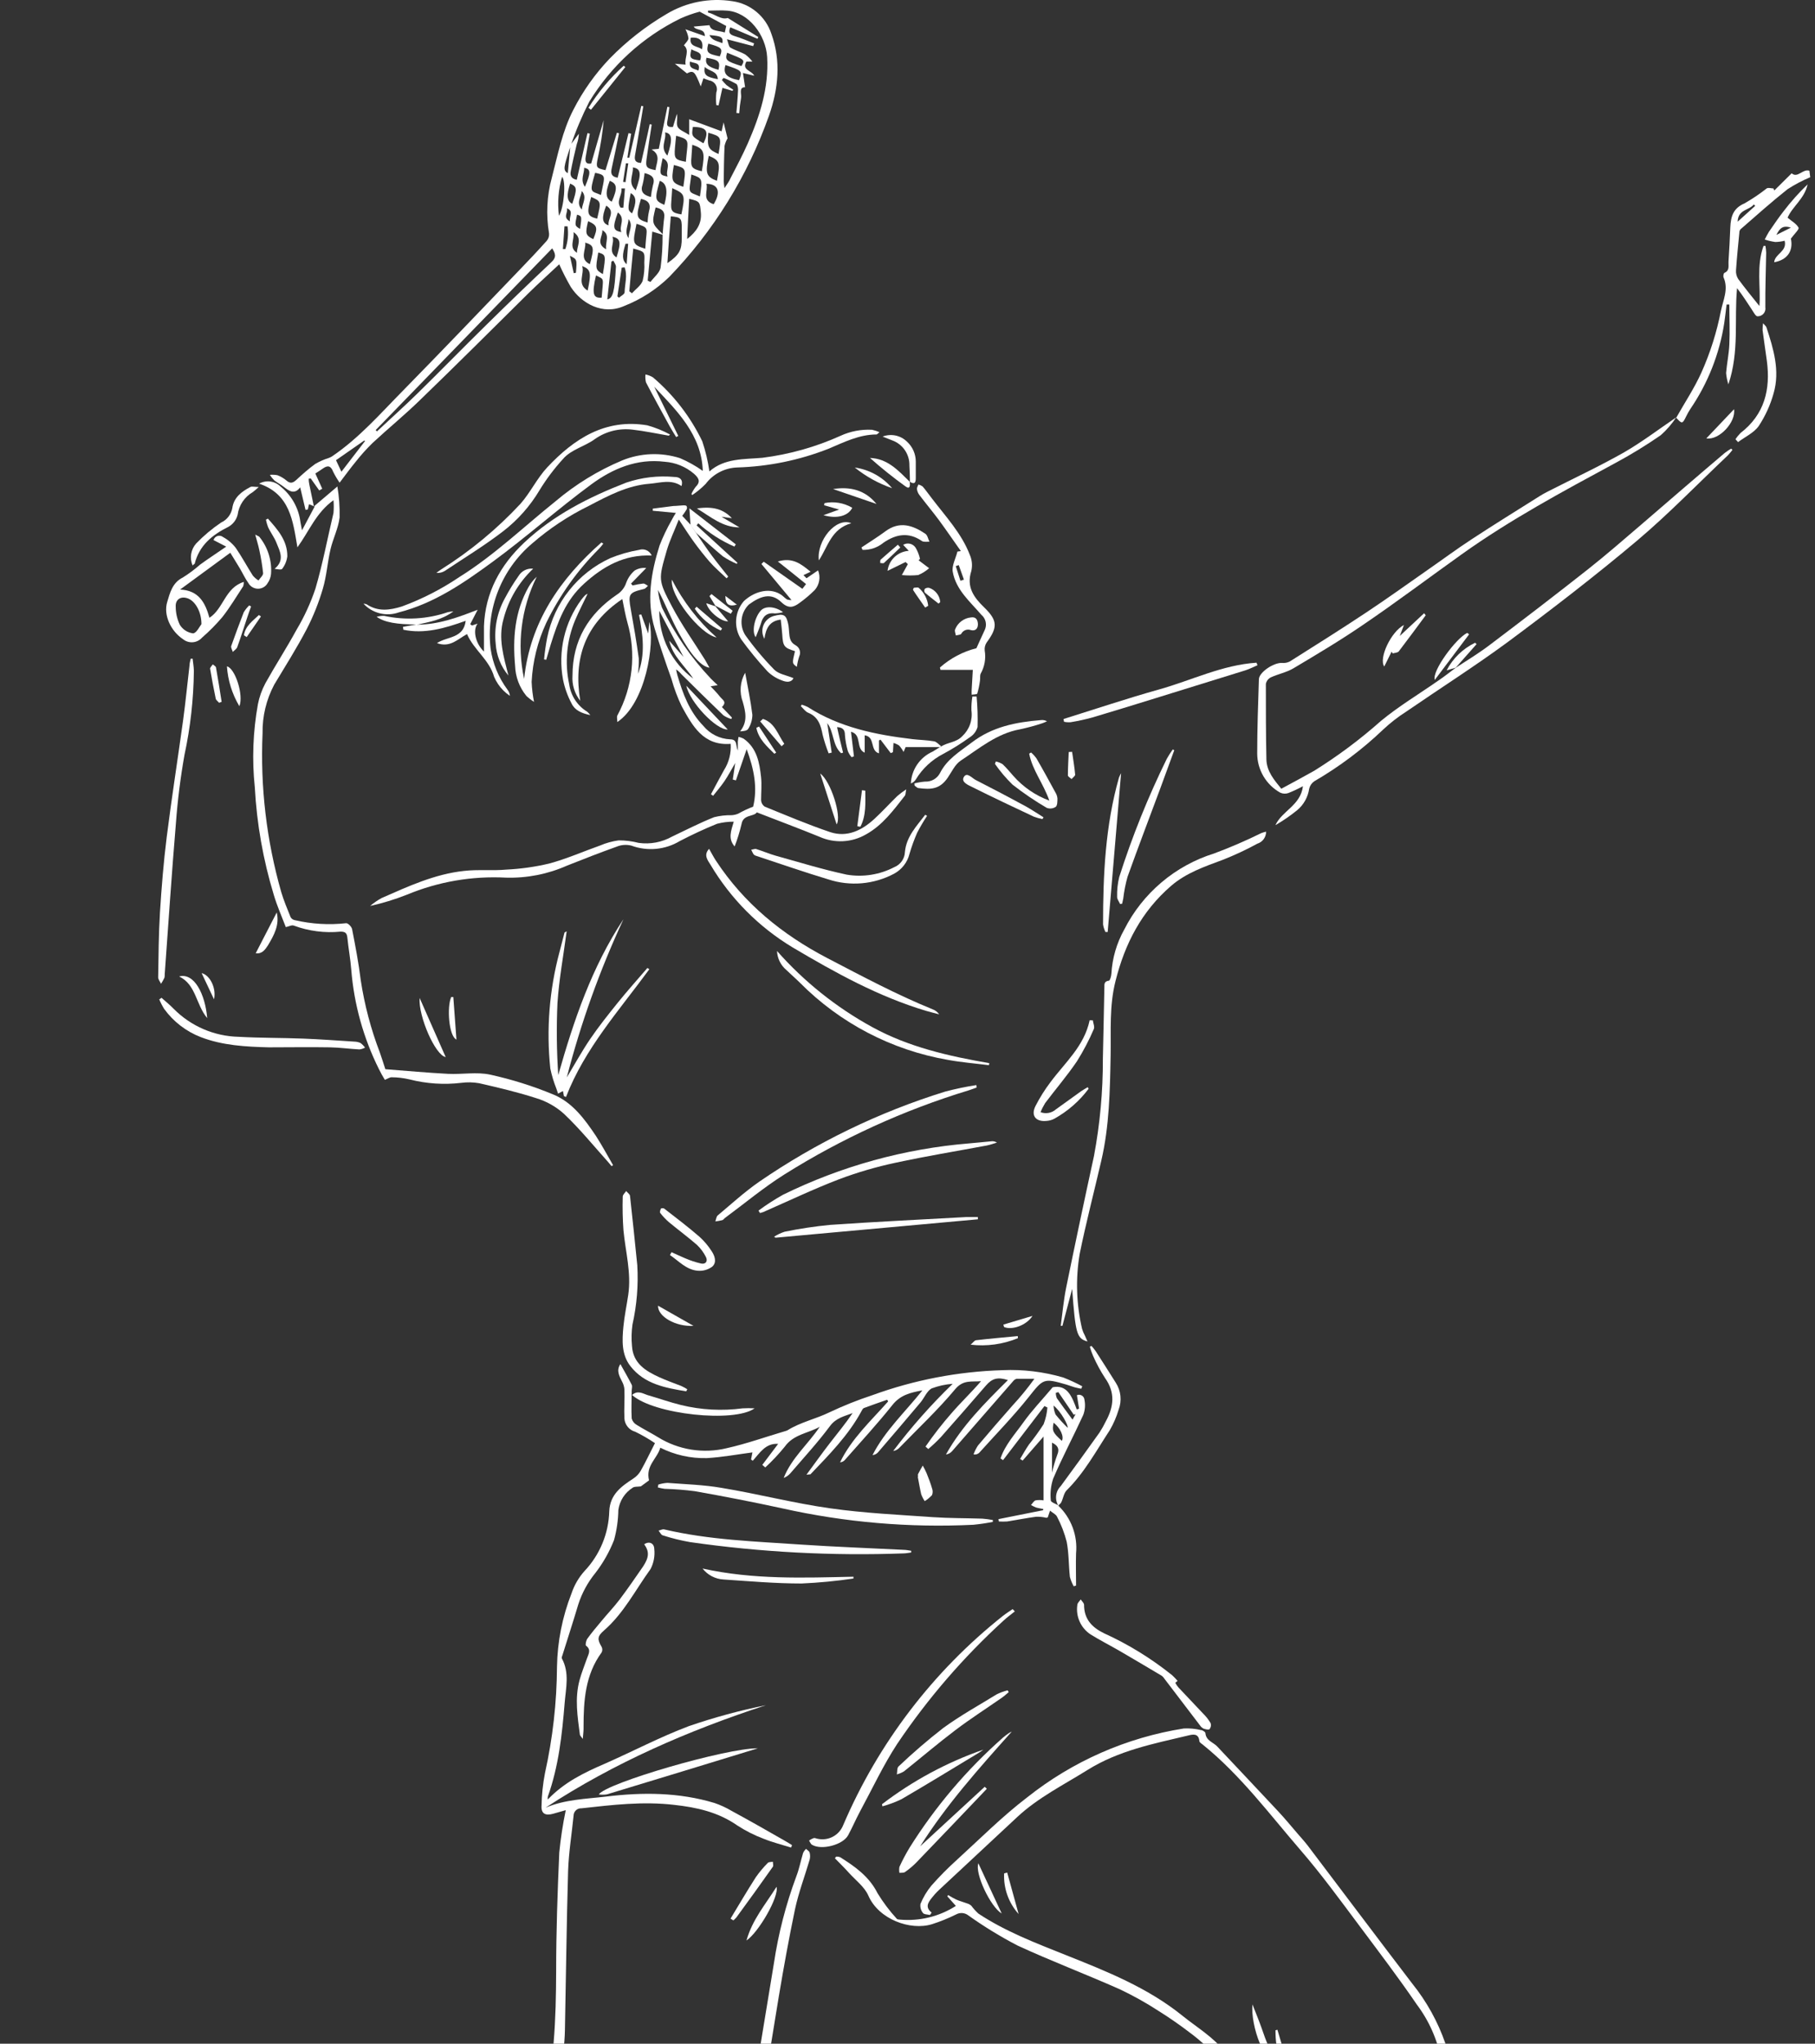 <svg width="302" height="340" viewBox="0 0 302 340" fill="none" xmlns="http://www.w3.org/2000/svg">
<rect x="0" y="0" width="302" height="340" fill="#333333" stroke="none"/>
<path d="M140.048 404.081L142.338 407.081C142.008 400.921 140.778 395.081 142.038 389.181H142.478C142.576 389.606 142.649 390.037 142.698 390.471C143.038 395.821 143.298 401.161 143.698 406.471C143.72 408.522 144.102 410.553 144.828 412.471C145.68 414.466 146.024 416.641 145.828 418.801C145.454 421.915 146.081 425.067 147.618 427.801C147.705 427.934 147.772 428.079 147.818 428.231C148.918 433.471 153.218 436.841 155.518 441.381C154.438 437.451 153.378 433.531 151.128 430.061C150.568 429.191 150.198 428.201 149.678 427.311C148.958 426.081 148.148 424.901 147.408 423.681C147.028 423.071 146.718 422.411 146.408 421.781L146.698 421.571L147.628 422.021C147.628 418.111 147.678 414.201 147.628 410.301C147.578 407.431 147.388 404.571 147.288 401.711C147.299 401.429 147.36 401.151 147.468 400.891C147.888 399.721 148.638 399.521 149.538 400.351C149.82 400.579 150.069 400.845 150.278 401.141C151.808 403.461 153.278 405.801 154.668 408.251C151.668 406.971 151.128 403.471 148.518 401.251C148.518 402.531 148.518 403.461 148.518 404.391C148.738 408.861 148.988 413.331 149.208 417.801C149.208 418.431 149.138 419.071 149.108 419.711C149.018 421.581 148.818 423.371 150.028 425.141C151.27 427.177 152.385 429.288 153.368 431.461L153.728 431.371C153.728 430.451 153.728 429.531 153.728 428.611C153.628 426.681 153.438 424.751 153.378 422.811C153.258 419.431 153.218 416.041 153.108 412.651C153.108 412.431 152.768 412.181 152.538 412.001C152.308 411.821 151.758 411.411 151.358 411.121L151.468 410.761C151.942 410.748 152.415 410.791 152.878 410.891C154.448 411.461 155.998 412.111 157.558 412.731C158.118 412.951 158.658 413.211 159.218 413.411C161.588 414.281 161.718 414.201 162.098 411.851C159.978 411.261 157.878 410.701 155.798 410.071C155.208 409.891 154.318 409.791 154.558 408.841C155.079 408.738 155.617 408.759 156.128 408.901C158.238 409.461 160.338 410.101 162.528 410.731C163.038 409.341 163.758 408.241 163.048 406.821C162.942 406.544 162.898 406.247 162.921 405.951C162.943 405.655 163.031 405.368 163.178 405.111C163.928 404.051 164.178 403.111 162.708 401.991H164.448C166.638 399.131 168.158 398.711 170.118 400.521C170.331 400.374 170.528 400.206 170.708 400.021C176.088 393.531 182.768 388.571 189.958 384.351C195.428 381.141 201.198 378.451 206.808 375.491C209.998 373.821 213.128 372.061 216.288 370.341C216.698 370.111 217.118 369.901 217.528 369.681L217.768 369.941C217.28 370.507 216.734 371.019 216.138 371.471C212.938 373.421 209.708 375.341 206.448 377.201C204.678 378.201 202.798 379.021 201.018 380.011C196.308 382.621 191.508 385.111 186.958 388.011C180.979 391.716 175.612 396.328 171.048 401.681C170.408 402.441 170.628 403.921 170.428 405.151C171.297 404.859 172.191 404.648 173.098 404.521C173.698 404.521 174.608 404.731 174.848 405.151C175.09 405.801 175.064 406.519 174.778 407.151C174.502 407.682 174.069 408.115 173.538 408.391C171.949 409.37 170.115 409.88 168.248 409.861L168.428 410.751L169.118 410.431C169.118 410.601 169.238 410.731 169.208 410.821C168.468 413.051 167.848 415.321 166.938 417.481C166.028 419.641 164.788 421.591 163.858 423.711C163.528 424.772 163.288 425.859 163.138 426.961C162.939 427.51 162.695 428.042 162.408 428.551C161.818 427.711 161.408 427.171 161.028 426.551L160.178 428.551H159.878C159.791 428.252 159.747 427.942 159.748 427.631C159.948 425.951 159.808 424.171 160.958 422.711C161.064 422.547 161.12 422.356 161.118 422.161C161.118 419.891 161.118 417.621 161.118 415.441L154.238 412.961C154.418 414.781 154.618 416.551 154.758 418.321C154.853 419.115 154.853 419.917 154.758 420.711C153.978 425.261 154.848 429.791 154.878 434.331C154.878 436.281 155.928 438.241 156.608 440.151C157.088 441.328 157.635 442.477 158.248 443.591C158.328 443.751 158.488 443.871 158.838 443.941C158.558 442.031 158.308 440.121 157.988 438.231C157.988 438.021 157.558 437.831 157.288 437.701C157.018 437.571 156.448 437.351 155.928 437.141C157.268 436.271 161.308 437.061 164.108 438.681C163.828 437.561 163.558 436.601 163.358 435.621C163.158 434.641 163.028 433.621 162.868 432.621L163.168 432.541C163.327 432.739 163.464 432.954 163.578 433.181C164.578 435.971 165.578 438.761 166.528 441.551C166.705 442.055 166.749 442.596 166.654 443.122C166.559 443.648 166.33 444.14 165.988 444.551C165.006 446.027 163.56 447.135 161.878 447.701C161.273 447.871 160.633 447.871 160.028 447.701C158.97 447.401 157.983 446.893 157.124 446.206C156.265 445.519 155.553 444.667 155.028 443.701C153.178 440.541 151.028 437.531 149.028 434.461C148.847 434.245 148.689 434.01 148.558 433.761C146.608 428.951 143.838 424.361 144.468 418.831C144.588 416.385 144.108 413.948 143.068 411.731C142.052 409.249 140.659 406.938 138.938 404.881C136.208 401.461 134.418 397.601 134.538 393.131C134.644 391.66 134.982 390.216 135.538 388.851C135.766 388.157 136.178 387.539 136.732 387.063C137.285 386.587 137.958 386.271 138.678 386.151C140.4 385.863 142.136 385.669 143.878 385.571C146.038 385.572 148.178 385.168 150.188 384.381C151.19 383.892 152.258 383.555 153.358 383.381C155.418 383.091 156.358 383.891 156.588 385.951C156.588 386.211 156.588 386.481 156.668 386.811C158.868 385.201 160.968 383.621 163.108 382.121C168.942 378.03 174.018 372.954 178.108 367.121C180.419 364.004 182.91 361.026 185.568 358.201C188.628 354.821 191.788 351.531 195.008 348.301C197.228 346.081 199.638 344.031 202.178 341.711C200.898 340.611 199.618 339.381 198.178 338.311C196.468 337.001 194.698 335.751 192.868 334.611C190.768 333.239 188.576 332.013 186.308 330.941C180.688 328.441 174.918 326.261 169.308 323.671C166.472 322.196 163.742 320.525 161.138 318.671C160.851 318.441 160.501 318.302 160.134 318.271C159.767 318.241 159.4 318.321 159.078 318.501C157.788 319.14 156.45 319.682 155.078 320.121C151.478 321.231 146.208 319.321 144.488 315.371C143.858 313.921 142.388 312.821 141.268 311.591C140.518 310.751 139.708 309.961 138.918 309.151L139.138 308.871C139.36 308.861 139.58 308.895 139.788 308.971C142.258 310.531 144.608 312.161 146.018 314.971C146.945 316.488 148.017 317.911 149.218 319.221C149.298 319.321 149.508 319.331 149.658 319.351C152.954 319.663 156.259 318.864 159.048 317.081L157.628 315.491L157.768 315.271C158.205 315.553 158.659 315.807 159.128 316.031C159.718 316.291 160.358 316.451 160.968 316.681C161.214 316.757 161.439 316.887 161.628 317.061C161.973 317.527 162.361 317.959 162.788 318.351C167.318 321.351 172.328 323.251 177.358 325.261C184.118 327.961 190.948 330.661 196.748 335.351C199.138 337.281 201.808 338.841 203.748 341.291C204.266 341.788 204.829 342.236 205.428 342.631C206.988 343.931 208.508 345.261 210.088 346.541C210.839 347.123 211.62 347.663 212.428 348.161C212.798 348.401 213.308 348.471 213.588 348.781C213.908 349.228 214.173 349.711 214.378 350.221L212.918 350.501L212.348 352.951L211.738 352.851C211.818 351.851 211.908 350.851 212.008 349.741L209.418 348.311L208.798 352.061H208.268C208.149 351.527 208.069 350.986 208.028 350.441C208.023 349.717 208.103 348.995 208.268 348.291C208.402 347.827 208.363 347.33 208.159 346.893C207.955 346.456 207.599 346.107 207.158 345.911C206.868 348.591 206.588 351.241 206.318 353.911H205.638C205.638 353.041 205.638 352.171 205.638 351.311C205.685 349.871 205.812 348.436 206.018 347.011C206.338 345.271 205.578 344.331 203.918 343.781L202.268 356.841C201.058 352.241 202.508 347.781 202.928 343.081C201.738 343.721 201.038 344.341 201.028 345.631C201.028 347.581 200.858 349.541 200.718 351.491C200.671 351.993 200.503 352.477 200.228 352.901C199.368 350.641 199.998 348.331 199.808 346.041C199.528 347.411 199.248 348.791 198.958 350.171L198.428 350.081L198.748 346.771C197.848 347.611 197.118 348.201 196.478 348.881C193.128 352.431 189.708 355.881 186.478 359.581C183.608 362.861 180.898 366.281 178.268 369.751C173.68 375.991 167.903 381.263 161.268 385.261C159.817 386.108 158.411 387.033 157.058 388.031C156.555 388.445 156.226 389.035 156.138 389.681C156.023 390.955 156.023 392.237 156.138 393.511C156.158 394.319 156.381 395.109 156.786 395.808C157.192 396.507 157.767 397.093 158.458 397.511C159.458 398.121 160.458 398.661 161.458 399.231C161.858 399.461 162.238 399.701 162.618 399.941V400.331C162.166 400.435 161.701 400.472 161.238 400.441C158.108 399.681 154.648 397.441 154.648 393.121C154.594 391.375 154.769 389.631 155.168 387.931C155.708 385.851 155.038 384.471 152.708 385.191C151.769 385.513 150.853 385.901 149.968 386.351C149.86 386.422 149.769 386.518 149.705 386.631C149.641 386.744 149.604 386.871 149.598 387.001C149.621 389.512 149.822 392.018 150.198 394.501C150.519 396.06 151.241 397.509 152.293 398.703C153.346 399.898 154.692 400.796 156.198 401.311C157.507 401.816 158.757 402.459 159.928 403.231C155.878 403.071 152.498 401.641 150.218 398.151C147.938 394.661 148.368 390.811 148.368 386.841C147.508 386.951 146.778 387.081 146.048 387.131C144.138 387.261 142.228 387.321 140.328 387.471C139.355 387.485 138.418 387.837 137.675 388.466C136.933 389.096 136.432 389.963 136.258 390.921C135.838 392.571 135.518 394.251 135.158 395.921L135.558 395.871C135.902 396.377 136.187 396.92 136.408 397.491C137.019 399.984 138.262 402.278 140.018 404.151L140.048 404.081ZM159.048 438.351C159.128 438.851 159.218 439.271 159.268 439.701C159.478 441.501 159.778 443.311 159.848 445.131C159.848 446.231 160.368 446.911 161.398 446.581C162.23 446.369 163.005 445.979 163.671 445.439C164.338 444.899 164.879 444.22 165.258 443.451C165.396 443.096 165.446 442.714 165.404 442.336C165.363 441.959 165.23 441.596 165.018 441.281C163.298 439.841 161.598 438.311 159.048 438.351ZM163.948 418.451C164.013 417.774 164.242 417.124 164.615 416.556C164.988 415.988 165.494 415.519 166.088 415.191C167.158 414.501 167.398 413.461 167.798 412.191L164.048 414.811L163.718 414.391L167.188 410.901H164.048C162.208 414.901 162.678 419.201 162.448 423.491L165.518 417.341L165.348 417.221L163.948 418.451ZM168.608 406.581C170.298 405.941 169.548 404.391 169.658 403.091C168.348 403.091 168.348 403.091 168.938 401.401C168.814 401.26 168.669 401.138 168.508 401.041C167.308 400.571 164.978 402.371 165.158 403.661C165.245 403.945 165.425 404.191 165.668 404.361C166.538 405.081 167.488 405.771 168.558 406.581H168.608ZM174.138 405.861C173.513 405.7 172.855 405.72 172.241 405.918C171.627 406.116 171.081 406.485 170.668 406.981C170.568 407.141 170.198 407.101 170.018 407.241C169.648 407.531 169.318 407.871 169.018 408.241C169.298 408.431 169.668 408.851 169.838 408.781C171.017 408.293 172.166 407.735 173.278 407.111C173.548 406.851 173.748 406.331 174.048 405.861H174.138ZM165.428 405.751C164.908 408.081 165.148 408.521 167.058 408.751C167.518 407.471 167.048 406.471 165.378 405.751H165.428Z" fill="white"/>
<path d="M52.248 84.231L51.418 83.881L51.218 84.761L50.838 84.831L49.948 81.081C48.948 82.401 48.028 81.611 47.128 80.931C46.648 80.571 46.128 80.291 45.648 79.931C45.367 79.647 45.115 79.336 44.898 79.001C45.322 78.96 45.75 78.98 46.168 79.061C46.726 79.275 47.244 79.583 47.698 79.971C48.298 80.491 48.748 80.341 49.258 79.881C50.258 78.961 51.328 77.991 52.458 77.181C53.175 76.763 53.937 76.427 54.728 76.181C54.907 76.116 55.078 76.032 55.238 75.931C59.768 72.871 63.328 68.761 67.108 64.931C73.538 58.371 79.898 51.731 86.278 45.081C87.858 43.441 89.428 41.791 90.958 40.081C91.107 39.91 91.218 39.712 91.287 39.497C91.356 39.282 91.38 39.055 91.358 38.831C90.834 35.747 90.991 32.587 91.818 29.571C92.818 25.741 93.548 21.871 95.388 18.291C96.985 15.152 99.034 12.265 101.468 9.721C104.264 6.857 107.429 4.379 110.878 2.351C114.177 0.36 118.073 -0.401 121.878 0.201C123.355 0.411 124.743 1.03 125.886 1.988C127.03 2.946 127.882 4.204 128.348 5.621C129.978 10.131 129.528 14.771 127.948 19.251C124.403 29.281 118.742 38.431 111.348 46.081C109.199 48.167 106.657 49.806 103.868 50.901C100.298 52.491 96.758 50.501 94.968 47.731C94.264 46.511 93.623 45.256 93.048 43.971C91.328 45.591 89.588 47.151 87.928 48.791C81.928 54.731 75.928 60.721 69.818 66.621C67.298 69.071 64.578 71.291 62.008 73.681C61.008 74.655 60.072 75.694 59.208 76.791C58.328 77.851 57.518 78.981 56.508 80.301C56.103 79.719 55.742 79.107 55.428 78.471C55.048 77.471 54.528 77.371 53.718 77.951C53.268 78.271 52.798 78.561 52.468 78.771L53.618 81.311L53.118 81.591L51.698 79.591L51.358 79.651C51.358 79.971 51.408 80.301 51.478 80.651C51.728 81.871 51.988 83.091 52.238 84.311L52.248 84.231ZM110.248 39.051L108.538 38.531L107.768 46.691L108.228 46.911C108.818 46.121 109.758 45.391 109.918 44.521C110.149 42.707 110.26 40.879 110.248 39.051C110.338 38.111 110.388 37.161 110.518 36.221C110.668 35.081 110.028 34.711 109.088 34.511C108.448 37.141 108.448 37.161 110.148 38.841C110.211 38.91 110.259 38.992 110.288 39.081L110.248 39.051ZM94.908 24.141L96.318 22.251C96.293 22.845 96.175 23.432 95.968 23.991C95.608 25.491 95.258 26.991 94.968 28.511C94.798 29.331 95.208 29.771 95.968 29.911L97.748 22.151L98.138 22.231L97.458 26.081C97.328 26.821 97.458 27.361 98.368 27.201C99.068 24.761 99.758 22.371 100.448 19.981C100.258 22.14 99.924 24.285 99.448 26.401C99.148 27.861 99.218 27.981 100.748 28.311L102.648 22.081L102.998 22.181C102.598 24.131 102.218 26.081 101.778 28.021C101.578 28.891 101.778 29.421 102.778 29.561L104.578 22.151L105.018 22.241L104.388 26.241H104.708C105.375 23.367 106.042 20.491 106.708 17.611L107.038 17.681C106.588 20.391 106.158 23.111 105.668 25.811C105.518 26.671 105.748 27.081 106.668 27.101C107.158 24.911 107.668 22.791 108.108 20.661L108.438 20.731C108.148 22.641 107.838 24.551 107.578 26.461C107.398 27.801 107.578 28.031 109.078 28.301C109.178 27.131 110.078 25.821 108.408 24.871L109.618 24.761C110.098 22.434 110.575 20.101 111.048 17.761L111.378 17.831C111.288 18.501 111.208 19.171 111.098 19.831C110.988 20.491 110.718 21.261 111.978 21.111L112.628 18.951C112.798 19.711 112.478 20.541 112.748 21.091C113.018 21.641 113.848 21.901 114.678 22.451V19.841L120.068 21.841L120.398 20.361L121.058 23.021C120.826 23.412 120.657 23.837 120.558 24.281C120.468 26.231 120.448 28.191 120.418 30.141C120.418 30.431 120.478 30.721 120.548 31.301C121.018 30.581 121.348 30.141 121.548 29.651C122.548 27.731 123.548 25.831 124.428 23.851C126.428 19.291 127.938 14.641 127.648 9.501C127.438 5.831 124.578 2.051 120.998 1.771C119.998 1.681 118.878 1.771 117.808 1.771V2.081C118.978 2.341 119.968 3.351 121.098 2.991L126.178 6.161L126.038 6.451L121.518 4.541C121.128 5.421 121.438 5.761 122.228 6.001C123.328 6.331 124.398 6.801 125.478 7.221L125.318 7.671L120.958 6.531C121.208 7.191 121.248 7.751 121.518 7.911C122.298 8.371 123.218 8.621 124.018 9.071C124.46 9.408 124.857 9.802 125.198 10.241H124.198C123.358 11.681 125.078 11.701 125.498 12.601L123.618 12.141L123.978 14.511C122.858 14.511 123.438 15.661 123.298 16.351C123.153 17.175 123.053 18.006 122.998 18.841L122.528 18.791C122.628 17.521 122.758 16.241 122.808 14.961C122.808 14.621 122.738 14.101 122.508 13.961C121.829 13.58 121.124 13.246 120.398 12.961L120.108 13.301C120.35 13.604 120.611 13.891 120.888 14.161C121.244 14.434 121.615 14.688 121.998 14.921L121.888 15.121L120.208 14.621L119.558 17.541L119.188 17.481C119.118 16.779 119.118 16.072 119.188 15.371C119.267 15.166 119.299 14.947 119.282 14.729C119.265 14.51 119.2 14.299 119.091 14.109C118.981 13.919 118.831 13.756 118.651 13.632C118.47 13.508 118.265 13.425 118.048 13.391C117.709 13.286 117.375 13.162 117.048 13.021L116.598 14.381C115.598 11.831 115.398 11.661 114.298 12.211L112.298 10.601L114.078 10.751C113.858 9.581 114.818 8.421 113.798 7.541C114.078 7.141 114.508 6.781 114.558 6.381C114.481 5.851 114.309 5.339 114.048 4.871L117.278 6.011C117.278 4.641 115.828 5.171 115.428 4.421L118.048 4.191C118.318 5.271 119.568 5.041 120.598 5.411L120.838 4.321L116.418 1.941C115.319 2.233 114.246 2.614 113.208 3.081C106.942 6.159 101.684 10.96 98.048 16.921C96.854 19.256 95.831 21.676 94.988 24.161C93.708 27.991 93.668 28.301 94.478 28.821L94.908 24.141ZM62.508 71.551L62.718 71.771C64.988 69.651 67.298 67.581 69.518 65.401C73.318 61.681 77.028 57.871 80.818 54.151C84.398 50.621 88.008 47.151 91.688 43.671C92.688 42.781 92.388 42.141 91.878 41.321L62.508 71.551ZM111.048 43.781C113.048 42.391 113.448 41.611 113.438 39.551C113.438 38.991 113.438 38.441 113.438 37.881C113.438 36.311 113.268 36.121 111.618 35.991C111.398 38.521 111.208 41.081 111.048 43.781ZM104.748 48.481L105.148 48.791C105.758 48.111 106.628 47.531 106.928 46.731C107.175 45.724 107.269 44.686 107.208 43.651C107.298 41.871 107.288 41.871 105.368 41.351C105.118 43.741 104.918 46.081 104.708 48.481H104.748ZM114.378 39.731C115.848 38.551 116.818 37.251 116.608 35.271C116.438 33.611 116.488 33.501 114.678 33.081C114.538 35.311 114.438 37.521 114.338 39.731H114.378ZM112.508 22.571C112.438 23.261 112.358 23.921 112.308 24.571C112.158 26.411 112.308 26.571 114.118 26.921C114.188 26.291 114.228 25.661 114.308 25.031C114.508 23.241 114.438 23.141 112.468 22.571H112.508ZM115.188 24.081L115.048 26.171C114.898 27.811 115.108 28.091 116.778 28.491C117.348 25.211 117.188 24.751 115.188 24.081ZM111.848 31.331C111.788 32.141 111.758 32.841 111.698 33.541C111.568 35.111 111.788 35.411 113.378 35.671C114.048 32.361 113.978 32.261 111.848 31.301V31.331ZM105.908 37.261C105.268 40.441 105.128 40.691 107.368 41.381C107.418 40.791 107.438 40.191 107.508 39.601C107.708 37.831 107.718 37.831 105.908 37.231V37.261ZM55.908 76.561L56.808 78.481L60.738 73.371L60.618 73.281L55.908 76.561ZM113.698 31.081C114.148 27.951 114.208 28.011 112.128 27.451C111.648 30.171 111.738 30.391 113.698 31.081ZM108.298 32.801C108.37 32.127 108.487 31.459 108.648 30.801C109.068 29.531 108.408 29.081 107.248 28.801C107.189 29.445 107.079 30.084 106.918 30.711C106.508 31.871 107.048 32.461 108.298 32.771V32.801ZM106.638 33.131C105.758 36.081 105.858 36.451 107.758 37.021C107.777 36.392 107.854 35.766 107.988 35.151C108.358 33.911 107.858 33.341 106.638 33.081V33.131ZM117.928 25.951C117.308 28.831 117.498 29.401 119.288 30.081C119.898 27.081 119.748 26.671 117.928 25.921V25.951ZM116.458 32.711C116.898 29.661 116.898 29.661 115.038 29.031C114.598 32.321 114.418 31.811 116.458 32.681V32.711ZM99.988 32.471C100.118 31.821 100.238 31.251 100.358 30.681C100.658 29.251 100.518 29.051 99.028 28.751C97.978 32.271 98.368 31.701 99.988 32.441V32.471ZM117.848 22.081C117.648 24.531 117.848 24.861 119.558 25.621C120.048 22.731 120.048 22.731 117.848 22.081ZM118.738 33.991C119.978 31.991 119.578 30.611 117.538 30.581C117.878 31.711 116.688 33.311 118.738 33.971V33.991ZM101.048 49.811C101.988 49.611 102.258 48.581 102.488 44.371C102.488 44.041 102.208 43.691 102.058 43.371L101.738 43.511L101.048 49.811ZM98.358 32.811C97.578 35.531 97.708 35.971 99.358 36.381C100.048 33.501 100.048 33.501 98.348 32.761L98.358 32.811ZM110.538 34.081C111.178 31.711 110.938 30.481 109.778 30.081C108.908 33.191 108.938 33.371 110.538 34.081ZM93.538 29.371C92.908 31.486 92.727 33.711 93.008 35.901C93.858 34.521 94.218 30.081 93.518 29.411L93.538 29.371ZM117.048 23.841C118.048 21.841 117.588 21.141 115.288 21.111C115.048 22.681 115.048 22.681 117.048 23.841ZM103.918 44.471L103.448 44.531L102.728 49.311L102.998 49.531C103.328 49.231 103.928 48.941 103.928 48.631C103.958 47.251 104.458 45.821 103.918 44.471ZM99.168 45.821C98.418 49.051 98.758 49.601 100.108 49.531C100.368 46.081 100.638 46.561 99.168 45.821ZM120.718 10.821C120.258 12.251 120.908 12.951 122.978 13.341C123.538 11.781 123.528 11.771 120.718 10.821ZM97.778 48.351C98.418 45.351 98.298 44.821 96.868 44.261C97.308 45.611 95.908 47.191 97.778 48.351ZM105.778 31.671C106.778 28.901 106.658 28.051 105.298 27.851C105.428 29.081 104.358 30.381 105.798 31.671H105.778ZM101.778 33.581C102.778 31.321 102.708 30.581 101.458 30.081C100.678 32.081 100.768 33.081 101.848 33.581H101.778ZM100.308 45.641C100.828 42.421 100.818 42.401 99.548 42.001C99.048 44.851 99.048 44.851 100.378 45.641H100.308ZM98.148 43.951C98.918 41.181 98.838 40.811 97.378 40.361C97.538 41.581 96.338 43.081 98.148 43.951ZM111.048 25.891C111.948 23.221 111.848 22.191 110.658 22.031C110.938 23.241 109.738 24.511 111.048 25.891ZM123.358 11.001C124.058 9.871 123.798 9.931 120.988 8.771C120.608 9.991 120.798 10.171 123.398 11.001H123.358ZM97.858 36.791C97.348 38.881 97.428 39.151 98.718 39.791C99.508 37.891 99.408 37.491 97.858 36.791ZM117.858 7.271C117.458 8.721 117.688 8.961 119.768 9.381C120.308 8.081 120.118 7.881 117.898 7.271H117.858ZM102.578 42.831C103.378 40.301 103.268 39.671 101.908 39.391C102.358 40.501 101.048 41.811 102.578 42.831ZM94.868 30.541C94.228 32.471 94.338 33.491 95.218 33.901C96.048 31.401 96.048 31.081 94.868 30.541ZM102.808 35.341C101.898 37.871 101.978 38.341 103.388 38.621C102.948 37.581 104.168 36.381 102.808 35.341ZM117.548 9.611C117.268 10.611 117.788 11.151 119.548 11.611C119.868 10.231 119.578 9.951 117.548 9.611ZM100.868 34.211C100.078 36.211 100.158 37.141 101.268 37.491C101.048 36.411 102.508 35.211 100.868 34.211ZM104.948 32.131C104.418 34.751 104.438 35.041 105.178 35.491C105.948 33.641 105.908 32.671 104.948 32.131ZM110.258 26.311C109.678 29.091 109.678 29.091 111.088 29.371C110.648 28.391 111.878 27.131 110.258 26.311ZM95.438 38.621C95.588 39.951 94.608 41.181 96.008 42.061C95.918 40.991 97.048 39.721 95.438 38.621ZM100.218 38.291C100.338 39.291 99.058 40.501 100.858 41.471C100.678 40.221 101.588 39.081 100.218 38.291ZM116.808 8.191C117.128 6.791 116.398 6.131 114.938 6.271C114.628 7.791 115.978 7.631 116.808 8.191ZM97.328 31.081C98.328 28.711 98.328 28.131 97.198 27.911C97.248 28.881 96.488 29.911 97.328 31.081ZM94.428 37.651H93.918L93.658 41.431H94.068C94.496 40.205 94.62 38.894 94.428 37.611V37.651ZM117.258 11.171C117.058 12.461 117.488 12.821 119.438 13.171C119.348 11.771 118.048 11.901 117.258 11.131V11.171ZM96.808 31.781C96.678 32.781 95.808 33.781 96.808 34.861C96.888 33.831 97.738 32.821 96.808 31.781ZM103.988 31.351H103.398C103.578 32.421 102.458 33.481 103.268 34.551H103.718L103.988 31.351ZM115.048 8.201C114.678 9.671 114.818 9.841 116.488 10.051C117.048 8.561 115.748 8.681 115.048 8.201ZM104.518 40.551H104.088C103.488 42.461 103.498 43.271 104.268 43.971L104.518 40.551ZM104.588 36.451C104.538 37.511 103.828 38.571 104.588 39.611C104.578 38.551 105.418 37.501 104.588 36.451ZM95.468 45.451L95.828 45.381C96.018 43.131 96.018 43.131 94.828 42.561L95.468 45.451ZM118.048 5.841C118.458 6.741 119.398 6.841 120.208 7.181C120.338 6.171 120.048 5.991 118.048 5.841ZM96.518 38.081C96.828 35.961 96.828 35.961 96.018 35.711C95.618 37.551 95.618 37.551 96.518 38.081ZM114.818 10.201C114.568 11.471 115.538 11.411 116.208 11.741C116.648 10.351 115.528 10.571 114.818 10.241V10.201ZM94.818 36.811C94.718 35.921 95.488 35.091 94.318 34.651C94.578 35.351 93.548 36.181 94.868 36.851L94.818 36.811ZM104.538 27.171H104.148L103.678 30.251L104.078 30.311L104.538 27.171Z" fill="white"/>
<path d="M27.048 369.98C28.088 368.684 29.046 367.325 29.918 365.91C30.918 364.08 32.478 363.35 34.258 362.47C38.908 360.19 44.138 360.55 48.868 358.84C49.887 358.527 50.888 358.159 51.868 357.74C56.868 355.25 62.308 354.22 67.788 353.5C72.258 352.91 76.788 352.36 81.258 352.14C83.77 352.195 86.274 352.442 88.748 352.88L89.748 353.01C89.878 352.5 89.988 352.01 90.128 351.52C92.248 343.81 92.508 335.92 92.538 327.98C92.538 321.39 92.768 314.79 93.058 308.2C93.291 305.833 93.652 303.479 94.138 301.15L92.028 301.75C90.768 302.1 90.028 301.75 90.108 300.44C90.138 298.611 90.329 296.787 90.678 294.99C91.972 289.178 92.642 283.245 92.678 277.29C92.751 273.109 93.571 268.974 95.098 265.08C95.554 263.718 96.282 262.462 97.238 261.39C99.806 258.683 101.28 255.121 101.378 251.39C101.508 248.62 103.378 247.29 105.378 245.98C105.879 245.658 106.297 245.223 106.598 244.71C107.398 243.29 108.098 241.82 108.978 240.09C107.929 239.378 106.83 238.743 105.688 238.19C105.203 238.056 104.771 237.776 104.451 237.388C104.131 237 103.938 236.522 103.898 236.02C103.818 234.4 103.958 232.78 103.898 231.16C103.863 230.701 103.73 230.255 103.508 229.85C103.038 228.91 102.508 228 103.228 226.94C103.878 228.11 104.528 229.22 105.108 230.37C105.248 230.65 105.108 231.05 105.108 231.37C105.108 232.91 105.018 234.45 105.108 235.99C105.169 236.214 105.273 236.422 105.416 236.604C105.559 236.787 105.736 236.938 105.938 237.05C107.098 237.78 108.328 238.39 109.498 239.11C111.187 240.154 113.066 240.853 115.026 241.165C116.986 241.478 118.989 241.398 120.918 240.93C124.188 240.2 127.368 239.06 130.588 238.11C130.744 238.074 130.895 238.02 131.038 237.95C133.208 236.59 135.728 236.08 138.038 234.95C140.351 233.857 142.728 232.909 145.158 232.11C152.116 229.573 159.436 228.169 166.838 227.95C170.243 227.8 173.648 228.213 176.918 229.17C178 229.594 179.055 230.081 180.078 230.63L179.908 231.04C179.548 230.96 179.178 230.9 178.818 230.8C178.458 230.7 177.908 230.49 177.448 230.35C173.618 229.24 173.608 229.35 171.128 232.47C168.648 235.59 165.678 238.64 162.928 241.7C162.803 241.814 162.653 241.897 162.489 241.943C162.326 241.988 162.154 241.994 161.988 241.96C162.176 241.44 162.424 240.943 162.728 240.48C164.608 238.254 166.515 236.047 168.448 233.86C169.762 232.443 170.987 230.947 172.118 229.38C171.118 229.38 170.118 229.38 169.188 229.38C168.969 229.428 168.771 229.547 168.628 229.72C165.215 233.62 161.805 237.53 158.398 241.45C158.136 241.737 157.783 241.925 157.398 241.98C160.058 237.21 163.868 233.42 167.708 229.6C166.018 229.05 165.078 229.32 164.058 230.5C161.578 233.374 159.082 236.23 156.568 239.07C155.902 239.776 155.198 240.443 154.458 241.07L153.998 240.66C155.339 238.717 156.791 236.854 158.348 235.08C159.908 233.28 161.648 231.63 163.238 229.78C161.708 229.93 160.298 229.49 158.948 231.1C156.068 234.55 152.758 237.65 149.618 240.89C149.347 241.161 148.997 241.339 148.618 241.4C151.622 237.421 154.932 233.683 158.518 230.22C157.317 230.306 156.135 230.566 155.008 230.99C154.198 231.45 153.798 232.58 153.138 233.35C150.798 236.13 148.442 238.897 146.068 241.65C145.833 241.896 145.517 242.048 145.178 242.08C147.248 238.03 150.578 234.95 153.478 231.31C151.478 231.68 149.798 232.08 148.478 233.76C145.968 236.91 143.218 239.88 140.558 242.91C140.356 243.13 140.076 243.262 139.778 243.28C141.698 239.33 144.918 236.38 147.778 233.15L147.618 232.87C146.328 233.32 145.028 233.77 143.748 234.25C143.568 234.32 143.428 234.59 143.328 234.79C141.168 238.79 137.958 242.02 134.848 245.28C134.848 245.28 134.708 245.28 134.188 245.34C135.598 243.43 136.808 241.73 138.078 240.09C139.348 238.45 140.668 236.86 141.868 235.09C140.488 235.62 139.128 235.88 138.108 237.24C136.058 240 133.718 242.53 131.478 245.14C131.182 245.469 130.812 245.722 130.398 245.88C131.708 242.56 134.448 240.28 136.398 237.37C134.448 238.47 132.038 238.61 130.568 240.69C129.576 241.913 128.496 243.063 127.338 244.13L126.838 243.71L129.478 240.21C127.388 240.07 126.428 241.71 125.258 243.02L124.968 242.81L125.198 241.63C122.688 241.96 120.198 242.43 117.608 242.58C114.925 242.649 112.267 242.055 109.868 240.85C109.368 242.66 107.378 243.85 107.998 246.28L106.638 247.28C106.028 247.37 105.558 247.28 105.268 247.51C104.624 247.916 104.076 248.459 103.665 249.1C103.254 249.741 102.988 250.465 102.888 251.22C102.859 252.911 102.617 254.591 102.168 256.22C101.397 258.18 100.353 260.022 99.068 261.69C97.806 263.235 96.843 265.002 96.228 266.9C95.388 269.73 94.468 272.54 93.588 275.36C93.528 275.54 93.418 275.78 93.488 275.91C94.788 278.29 94.158 280.83 93.958 283.27C93.528 288.56 92.958 293.85 91.148 298.91C91.132 299.067 91.132 299.224 91.148 299.38C93.868 296.52 97.148 294.93 100.618 293.43C105.298 291.37 109.838 288.97 114.618 287.17C118.809 285.726 123.092 284.563 127.438 283.69C114.528 287.91 102.178 293.27 90.778 300.74C94.008 299.36 97.468 299.29 100.838 298.89C106.908 298.15 112.968 298.17 118.898 299.96C119.88 300.297 120.825 300.732 121.718 301.26C124.718 302.89 127.658 304.56 130.618 306.26C131.018 306.48 131.398 306.73 131.788 306.97L131.628 307.37C130.088 306.89 128.518 306.5 127.038 305.9C125.502 305.322 124.033 304.578 122.658 303.68C119.488 301.47 115.918 300.68 112.188 300.27C107.008 299.66 101.898 300.27 96.768 300.84C96.598 300.828 96.427 300.851 96.266 300.908C96.105 300.964 95.958 301.054 95.833 301.17C95.708 301.287 95.608 301.428 95.54 301.584C95.473 301.741 95.438 301.91 95.438 302.08C95.138 305.08 94.628 308.18 94.528 311.24C94.268 320.07 94.178 328.91 93.998 337.74C93.908 342.61 92.608 347.29 91.628 352.02C91.507 352.768 91.441 353.523 91.428 354.28C91.01 354.98 90.69 355.734 90.478 356.52C90.232 357.559 89.866 358.566 89.388 359.52C88.852 361.219 88.404 362.945 88.048 364.69C87.948 365.06 87.838 365.43 87.738 365.79H87.338C87.338 364.79 87.338 363.87 87.338 362.91C87.188 360.18 87.098 357.43 86.778 354.71C86.628 353.45 85.328 354.09 84.448 353.71C85.006 356.225 85.121 358.817 84.788 361.37L84.298 361.42C84.168 360.63 83.978 359.84 83.908 359.04C83.778 357.53 83.758 356.04 83.588 354.51C83.588 354.12 83.108 353.78 82.848 353.42L82.608 353.62C82.778 355.07 82.938 356.52 83.108 357.96L82.508 358.08C82.338 357.38 82.158 356.67 81.998 355.97C81.838 355.27 81.668 354.43 81.448 353.42C76.278 354.05 71.208 354.65 66.148 355.31C61.357 355.986 56.676 357.294 52.228 359.2C49.318 360.41 46.088 360.86 43.008 361.68C42.178 361.9 41.368 362.23 40.548 362.5C40.013 362.763 39.439 362.935 38.848 363.01C34.178 362.95 31.698 366.01 29.558 369.51C29.255 370.114 28.893 370.687 28.478 371.22C28.208 371.51 27.668 371.54 27.248 371.69C27.168 371.27 27.068 370.84 27.008 370.41C27.014 370.249 27.047 370.09 27.108 369.94L27.048 369.98ZM88.388 357.45H88.628L89.268 354.39L87.818 354.18L88.388 357.45Z" fill="white"/>
<path d="M115.788 88.62C116.668 89.9 117.528 91.2 118.448 92.44C119.368 93.68 120.258 94.76 121.168 95.92L120.898 96.21C119.948 95.29 118.898 94.41 118.048 93.43C117.198 92.45 116.318 91.33 115.518 90.24C114.718 89.15 113.958 87.94 112.948 86.43C112.208 88.32 111.438 89.9 110.948 91.56C109.558 96.4 109.478 96.48 111.818 100.91C113.428 103.97 115.458 106.81 117.298 109.75L118.048 111.08C116.718 110.9 115.048 109.15 112.938 105.28C111.678 103 110.738 100.53 109.478 98.14C109.578 99.148 109.804 100.139 110.148 101.09C112.235 105.422 114.977 109.405 118.278 112.9C118.608 113.24 118.958 113.55 119.418 113.99L118.238 114.18C118.778 114.77 119.318 115.28 119.758 115.86C120.198 116.44 121.028 116.74 120.118 117.63L121.778 119.37L121.688 119.62C121.214 119.487 120.765 119.278 120.358 119C117.998 116.74 115.678 114.44 113.358 112.15C113.117 111.847 112.826 111.587 112.498 111.38C112.568 111.69 112.618 112.01 112.708 112.31C113.608 115.4 114.708 118.38 117.028 120.76C117.573 121.428 118.253 121.972 119.024 122.358C119.794 122.745 120.637 122.963 121.498 123C122.748 123 122.388 124.07 122.768 124.87C122.768 124.29 122.768 123.87 122.768 123.41C122.794 123.135 122.834 122.861 122.888 122.59C123.176 122.652 123.455 122.749 123.718 122.88C125.948 124.45 126.378 126.88 126.638 129.32C126.768 130.58 126.638 131.87 126.638 133.14C126.651 133.349 126.711 133.551 126.813 133.733C126.915 133.915 127.057 134.071 127.228 134.19C130.848 135.66 134.448 137.19 138.148 138.44C140.958 139.36 143.408 138.15 145.488 136.24C146.808 135.02 148.018 133.69 149.308 132.43C149.778 132.03 150.272 131.659 150.788 131.32C150.668 131.91 150.698 132.2 150.568 132.37C148.668 134.79 146.848 137.3 144.068 138.83C142.903 139.499 141.596 139.881 140.254 139.947C138.912 140.013 137.574 139.761 136.348 139.21C132.918 137.81 129.448 136.52 125.928 135.15C125.438 135.9 123.668 135.46 123.388 137.08C123.092 138.352 122.708 139.602 122.238 140.82C121.098 139.53 121.648 138.22 122.088 136.7C121.15 136.693 120.215 136.811 119.308 137.05C117.208 137.9 115.138 138.87 113.118 139.92C111.916 140.644 110.567 141.088 109.17 141.219C107.773 141.351 106.364 141.167 105.048 140.68C104.244 140.478 103.396 140.538 102.628 140.85C99.838 141.85 97.088 142.92 94.348 144.01C91.157 145.427 87.689 146.111 84.198 146.01C78.544 145.709 72.895 146.683 67.668 148.86C65.694 149.64 63.661 150.262 61.588 150.72C62.175 150.22 62.812 149.781 63.488 149.41C67.918 147.46 72.348 145.41 77.218 144.89C79.548 144.62 81.938 144.89 84.278 144.67C86.664 144.554 89.034 144.22 91.358 143.67C94.238 142.9 97.008 141.67 99.838 140.67C100.828 140.245 101.871 139.956 102.938 139.81C104.065 139.807 105.188 139.948 106.278 140.23C108.193 140.496 110.143 140.127 111.828 139.18C114.138 138.09 116.408 136.91 118.828 135.95C119.786 135.711 120.771 135.6 121.758 135.62C122.134 135.597 122.503 135.509 122.848 135.36C123.641 134.911 124.466 134.523 125.318 134.2C126.078 131.07 125.468 127.96 124.238 124.64C123.568 126.57 123.008 128.2 122.448 129.83L121.928 129.69L122.338 126.94C121.658 128.1 121.158 129.05 120.558 129.94C119.958 130.83 119.288 131.58 118.658 132.39L118.298 132.14C119.018 130.8 119.728 129.45 120.458 128.14C121.29 126.834 121.682 125.296 121.578 123.75C117.008 124.11 115.228 120.75 113.438 117.52C112.729 116.045 112.154 114.509 111.718 112.93C110.718 110.15 109.778 107.37 108.928 104.56C107.528 99.88 108.328 95.28 109.738 90.77C110.3 89.323 110.969 87.919 111.738 86.57C111.957 86.145 112.197 85.731 112.458 85.33L108.618 84.97V84.62L112.048 84.18C112.608 84.18 113.178 84.09 113.738 84.07C113.918 84.07 114.168 84.07 114.248 84.21C114.291 84.294 114.313 84.386 114.313 84.48C114.313 84.574 114.291 84.667 114.248 84.75C114.025 85.121 113.782 85.478 113.518 85.82L114.958 87.35L115.788 88.62ZM109.698 101.62C109.688 103.813 110.195 105.978 111.179 107.938C112.162 109.897 113.594 111.598 115.358 112.9C113.968 110.79 111.928 109.19 111.358 106.6L113.728 109.29L109.698 101.62Z" fill="white"/>
<path d="M278.928 69.4C278.202 70.51 277.331 71.519 276.338 72.4C273.88 74.105 271.325 75.667 268.688 77.08C260.008 81.77 251.318 86.44 243.268 92.18C237.768 96.1 232.358 100.18 226.788 103.96C223.038 106.53 219.118 108.86 215.208 111.19C214.058 111.87 212.668 112.13 211.438 112.7C211.23 112.807 211.049 112.96 210.909 113.147C210.768 113.334 210.673 113.551 210.628 113.78C210.628 117.97 210.628 122.17 210.718 126.35C210.768 128.35 212.038 129.79 213.198 131.22C215.068 130.22 216.908 129.22 218.688 128.22C222.622 125.768 226.342 122.988 229.808 119.91C232.808 117.44 236.128 115.46 239.308 113.24C240.308 112.57 241.218 111.84 242.168 111.13C244.168 109.83 246.168 108.61 248.008 107.2C253.458 103.08 258.888 98.92 264.248 94.69C267.248 92.32 270.148 89.79 273.058 87.3C277.708 83.3 282.328 79.3 286.978 75.36C287.318 75.101 287.672 74.861 288.038 74.64L288.268 74.84C288.031 75.157 287.777 75.46 287.508 75.75C282.508 80.47 277.728 85.43 272.508 89.85C265.508 95.75 258.198 101.38 250.828 106.85C245.388 110.85 239.618 114.52 234.028 118.36C232.649 119.239 231.353 120.244 230.158 121.36C226.687 124.679 222.833 127.572 218.678 129.98C218.257 130.273 217.958 130.711 217.838 131.21C217.635 132.609 216.923 133.884 215.838 134.79C214.697 135.712 213.487 136.544 212.218 137.28C213.308 134.89 216.408 134 216.798 130.8C216.017 131.222 215.212 131.599 214.388 131.93C214.167 132.011 213.933 132.047 213.698 132.037C213.462 132.026 213.232 131.97 213.018 131.87C211.858 131.222 210.892 130.276 210.219 129.13C209.546 127.984 209.19 126.679 209.188 125.35C209.188 121.24 209.338 117.13 209.468 113.03C209.468 111.85 211.938 110.22 213.298 110.29C213.749 110.335 214.203 110.252 214.608 110.05C218.828 107.39 223.058 104.73 227.218 101.97C230.678 99.68 234.058 97.25 237.468 94.87C239.958 93.14 242.398 91.33 244.938 89.67C248.618 87.26 252.348 84.95 256.068 82.61C256.54 82.309 257.028 82.031 257.528 81.78C261.758 79.62 266.078 77.61 270.208 75.27C273.208 73.54 276.038 71.38 278.948 69.41L278.928 69.4Z" fill="white"/>
<path d="M52.218 84.261L56.138 80.931C56.423 82.632 56.547 84.356 56.508 86.081C56.298 87.881 55.418 89.581 54.998 91.361C54.488 93.541 54.348 95.811 53.718 97.941C53.035 100.271 52.131 102.532 51.018 104.691C49.368 107.841 47.458 110.851 45.628 113.901C44.309 116.387 43.642 119.167 43.688 121.981C43.294 130.904 44.344 139.833 46.798 148.421C47.218 149.831 47.798 151.201 48.348 152.571C48.419 152.703 48.519 152.817 48.64 152.905C48.761 152.994 48.901 153.054 49.048 153.081C51.845 153.735 54.733 153.907 57.588 153.591C57.878 153.541 58.518 154.181 58.588 154.591C59.138 157.411 59.678 160.241 60.028 163.091C60.652 167.193 61.715 171.216 63.198 175.091C63.528 176.031 63.828 176.981 64.118 177.881C67.648 178.151 71.118 178.471 74.538 178.651C76.878 178.771 79.318 178.301 81.538 178.781C85.132 179.567 88.65 180.672 92.048 182.081C95.248 183.391 97.298 186.201 99.178 189.011C100.178 190.561 101.068 192.231 102.008 193.841L101.768 194.011C101.568 193.771 101.378 193.531 101.168 193.301C98.748 190.601 96.448 187.771 93.838 185.301C92.503 184.099 90.919 183.208 89.198 182.691C86.108 181.691 82.908 180.941 79.728 180.211C78.737 180.038 77.726 180.018 76.728 180.151C73.861 180.487 70.956 180.294 68.158 179.581C67.175 179.347 66.169 179.226 65.158 179.221C64.848 179.221 64.528 179.451 64.038 179.651C63.678 179.072 63.347 178.474 63.048 177.861C60.473 172.699 58.911 167.091 58.448 161.341C58.308 159.551 57.978 157.771 57.798 155.991C57.718 155.241 57.458 154.991 56.678 154.991C54.039 155.25 51.376 154.908 48.888 153.991C48.558 153.851 48.048 154.141 47.558 154.241C46.888 152.491 46.098 150.711 45.558 148.881C43.788 143.066 42.727 137.06 42.398 130.991C41.916 126.373 42.091 121.71 42.918 117.141C43.158 115.929 43.576 114.76 44.158 113.671C45.828 110.671 47.708 107.771 49.348 104.761C50.637 102.6 51.689 100.307 52.488 97.921C53.698 93.801 54.488 89.561 55.488 85.351C55.551 84.642 55.551 83.929 55.488 83.221C52.598 85.291 51.488 88.291 49.488 91.061C48.728 86.581 48.248 82.211 43.118 80.461C43.682 80.147 44.332 80.023 44.971 80.108C45.611 80.193 46.206 80.481 46.668 80.931C48.503 82.393 49.694 84.513 49.988 86.841C50.048 87.191 50.118 87.531 50.248 88.231L52.378 84.231L52.218 84.261Z" fill="white"/>
<path d="M154.738 318.59C154.338 318.49 153.738 318.51 153.568 318.25C153.4 318.042 153.277 317.801 153.206 317.543C153.136 317.285 153.119 317.015 153.158 316.75C153.607 315.647 154.22 314.619 154.978 313.7C156.327 312.173 157.763 310.724 159.278 309.36C163.118 305.86 166.808 302.15 170.928 299.01C178.478 293.01 187.452 289.065 196.978 287.56C197.929 287.513 198.882 287.601 199.808 287.82C200.088 287.82 200.548 288.13 200.568 288.32C200.668 289.62 201.908 289.85 202.568 290.59C205.958 294.2 209.358 297.79 212.738 301.41C213.828 302.58 214.838 303.81 215.878 305.02C216.458 305.69 217.048 306.34 217.578 307.02C223.388 314.69 229.168 322.39 234.998 330.02C237.382 332.985 239.239 336.337 240.488 339.93C241.358 342.692 241.448 345.641 240.748 348.45C240.748 348.68 240.548 348.99 240.638 349.13C241.948 351.13 240.848 352.82 239.488 354.13C234.767 358.423 229.589 362.185 224.048 365.35C223.725 365.521 223.391 365.671 223.048 365.8C222.778 365.86 222.504 365.904 222.228 365.93C222.808 365.38 223.108 365.04 223.458 364.77C226.658 362.37 229.888 360.01 233.058 357.58C234.968 356.12 236.848 354.63 238.648 353.04C239.23 352.52 239.676 351.865 239.948 351.133C240.22 350.402 240.309 349.614 240.208 348.84C240.038 346.84 240.108 344.76 239.818 342.75C239.195 339.391 237.802 336.221 235.748 333.49C232.748 329.09 229.488 324.8 226.268 320.49C223.048 316.18 219.858 311.8 216.338 307.73C211.158 301.73 206.388 295.3 200.148 290.26C199.928 290.08 199.588 289.89 199.568 289.68C199.448 288.25 198.358 288.57 197.648 288.74C191.908 290.1 186.108 291.24 180.958 294.46C176.958 296.96 172.718 299.06 169.228 302.32L156.228 314.44C155.789 314.85 155.385 315.295 155.018 315.77C154.448 316.51 153.878 317.29 155.018 318.19L154.738 318.59Z" fill="white"/>
<path d="M210.668 138.36C210.671 138.806 210.531 139.241 210.268 139.601C210.005 139.961 209.634 140.227 209.208 140.36C207.355 141.37 205.441 142.266 203.478 143.04C200.428 144.17 197.368 145.22 194.858 147.38C189.968 151.61 187.178 156.95 185.608 163.23C184.558 167.39 184.878 171.47 184.798 175.58C184.688 181.46 184.588 187.33 183.248 193.09C182.048 198.27 180.708 203.41 179.648 208.61C178.953 212.752 179.089 216.991 180.048 221.08C180.162 221.462 180.316 221.831 180.508 222.18C180.648 222.49 180.778 222.8 180.948 223.18C179.148 222.68 178.948 221.86 178.398 214.43L176.778 220.57H176.498C176.788 218.45 176.978 216.32 177.398 214.23C178.898 206.897 180.441 199.594 182.028 192.32C183.03 186.979 183.526 181.555 183.508 176.12C183.608 172.17 183.668 168.21 183.758 164.25C183.758 163.75 183.698 163.25 184.518 163.15C184.688 163.15 184.908 162.39 184.928 161.97C185.076 159.404 185.804 156.905 187.058 154.66C188.575 151.655 190.68 148.985 193.248 146.809C195.816 144.632 198.795 142.994 202.008 141.99C204.691 140.992 207.321 139.857 209.888 138.59C210.143 138.498 210.404 138.421 210.668 138.36Z" fill="white"/>
<path d="M115.048 82.181C115.238 81.753 115.48 81.35 115.768 80.981C116.668 80.091 116.208 79.481 115.478 78.821C114.106 77.645 112.391 76.944 110.588 76.821C105.958 76.251 101.928 77.981 98.388 80.581C92.788 84.701 87.588 89.351 81.988 93.451C77.198 96.961 72.268 100.371 66.358 101.881C65.343 102.24 64.246 102.294 63.201 102.036C62.156 101.778 61.209 101.22 60.478 100.431C60.655 100.439 60.831 100.472 60.998 100.531C62.878 101.791 64.828 101.531 66.858 100.901C70.235 99.662 73.448 98.016 76.428 96.001C82.228 92.381 87.128 87.651 92.428 83.401C95.757 80.583 99.497 78.29 103.518 76.601C106.584 75.35 109.993 75.215 113.148 76.221C114.483 76.792 115.753 77.502 116.938 78.341C116.738 72.341 112.638 68.341 108.858 64.341C110.191 67.061 111.525 69.787 112.858 72.521L112.508 72.711C112.148 72.111 111.758 71.521 111.418 70.901C110.098 68.481 108.768 66.071 107.488 63.621C107.381 63.19 107.35 62.743 107.398 62.301C107.84 62.384 108.264 62.547 108.648 62.781C112.098 65.719 114.895 69.347 116.858 73.431C117.402 75.058 117.797 76.732 118.038 78.431C120.568 76.201 123.798 76.431 126.858 76.161C131.35 75.597 135.732 74.363 139.858 72.501C141.498 71.749 143.296 71.406 145.098 71.501C145.524 71.592 145.939 71.726 146.338 71.901C146.028 72.151 145.938 72.281 145.848 72.281C142.958 72.281 140.438 73.571 137.848 74.661C133.005 76.565 127.869 77.617 122.668 77.771C121.647 77.805 120.647 78.067 119.74 78.537C118.833 79.008 118.043 79.675 117.428 80.491C116.747 81.193 115.993 81.82 115.178 82.361L115.048 82.181Z" fill="white"/>
<path d="M278.948 69.43C280.348 66.95 281.948 64.54 283.108 61.96C284.576 58.675 285.663 55.233 286.348 51.7C286.748 49.84 287.628 48.1 286.788 46.15C286.698 45.94 286.788 45.45 286.938 45.39C287.838 45 287.568 44.21 287.608 43.56C287.738 41.65 287.828 39.73 287.908 37.82C287.988 35.91 288.448 34.62 290.298 33.82C291.577 33.088 292.8 32.262 293.958 31.35C294.228 31.17 294.708 31.35 295.088 31.35L295.228 31.69L298.118 28.83C299.118 29.71 299.948 28.04 301.068 28.4L301.208 29.48C299.892 30.035 298.627 30.704 297.428 31.48C294.738 33.61 292.178 35.91 289.588 38.16C289.461 38.334 289.397 38.545 289.408 38.76C289.208 40.82 288.998 42.88 288.858 44.94C288.816 45.456 288.942 45.972 289.218 46.41C290.378 47.99 291.628 49.5 292.748 50.91C292.998 47.8 292.208 44.27 293.438 40.91H293.758C293.818 41.278 293.858 41.648 293.878 42.02C293.828 45.02 293.708 48.09 293.738 51.13C293.77 51.319 293.759 51.511 293.706 51.695C293.653 51.878 293.56 52.048 293.434 52.19C293.307 52.333 293.15 52.446 292.975 52.52C292.799 52.595 292.609 52.629 292.418 52.62C292.128 52.62 291.758 51.92 291.488 51.5C290.688 50.3 289.928 49.08 289.028 47.94C288.538 53.21 289.438 58.47 287.588 63.94C287.389 63.327 287.261 62.693 287.208 62.05C287.338 60.46 287.678 58.89 287.748 57.3C287.848 55.09 287.748 52.87 287.748 50.66H287.288C287.158 51.66 287.058 52.73 286.898 53.76C286.107 58.869 284.187 63.737 281.278 68.01C281.014 68.411 280.777 68.829 280.568 69.26C279.948 70.55 279.868 70.56 278.908 69.5L278.948 69.43ZM289.128 36.88L292.048 34.25L291.818 34.01C291.048 35.02 289.198 34.81 289.128 36.88Z" fill="white"/>
<path d="M176.098 250.501C177.156 251.512 177.971 252.75 178.482 254.122C178.993 255.494 179.187 256.964 179.048 258.421C178.988 260.201 179.048 261.991 179.048 263.781L178.658 263.911C178.38 263.413 178.165 262.882 178.018 262.331C177.808 260.391 177.858 258.401 177.488 256.501C177.117 255.049 176.576 253.646 175.878 252.321C175.708 251.941 175.188 251.721 174.718 251.321L174.338 252.441C174.267 252.472 174.194 252.495 174.118 252.511C173.564 252.382 172.997 252.322 172.428 252.331C170.808 252.541 169.198 252.871 167.578 253.121C167.119 253.151 166.658 253.151 166.198 253.121L166.138 252.731L173.548 251.251L173.608 251.051C173.198 250.961 172.778 250.911 172.378 250.791C172.091 250.676 171.814 250.539 171.548 250.381C171.798 250.111 171.998 249.731 172.298 249.611C172.742 249.537 173.195 249.537 173.638 249.611V238.991C172.538 240.271 171.348 241.631 170.158 242.991L169.738 242.721C170.228 241.921 170.668 241.091 171.208 240.321C172.08 239.238 172.895 238.109 173.648 236.941C173.99 236.049 174.202 235.113 174.278 234.161L173.788 233.921L166.898 242.921L166.478 242.631C167.248 240.341 168.918 238.561 170.288 236.631C171.658 234.701 173.368 232.921 175.158 230.791C177.588 230.301 178.378 232.361 179.158 234.481L179.548 234.361L179.188 232.111C179.323 232.054 179.469 232.031 179.614 232.043C179.759 232.055 179.899 232.102 180.023 232.179C180.146 232.257 180.249 232.363 180.324 232.488C180.398 232.614 180.44 232.755 180.448 232.901C180.616 233.74 180.544 234.611 180.238 235.411C178.608 238.971 176.768 242.411 175.238 246.001C174.85 247.169 174.717 248.407 174.848 249.631C174.848 249.931 175.738 250.211 176.228 250.511L176.098 250.501ZM175.048 240.011V245.011C175.275 243.992 175.569 242.99 175.928 242.011C176.318 241.081 176.048 240.481 175.048 240.011ZM176.098 231.601L175.678 231.731C175.678 232.036 175.739 232.339 175.858 232.621C176.618 233.711 177.418 234.771 178.208 235.841L178.458 236.181L178.978 235.251L178.668 235.371L176.098 231.601ZM175.308 233.811C175.318 234.334 175.43 234.851 175.638 235.331C176.261 236.103 176.929 236.837 177.638 237.531C177.818 237.221 176.568 234.831 175.278 233.811H175.308ZM176.688 239.691C177.088 239.001 176.398 237.511 175.308 236.691C175.048 238.081 175.148 238.291 176.658 239.691H176.688Z" fill="white"/>
<path d="M118.228 369.881C118.294 369.626 118.392 369.381 118.518 369.151C121.988 364.661 123.278 359.351 124.218 353.931C125.788 344.851 127.278 335.751 128.768 326.651C129.507 321.708 130.757 316.855 132.498 312.171C132.988 310.911 133.238 309.561 133.628 308.271C133.747 308.018 133.91 307.788 134.108 307.591C134.318 307.791 134.658 307.971 134.718 308.221C134.818 308.604 134.818 309.007 134.718 309.391C133.908 312.151 132.878 314.851 132.278 317.651C131.278 322.451 130.398 327.291 129.588 332.131C127.968 341.851 126.588 351.621 124.068 361.181C123.13 364.249 121.49 367.057 119.278 369.381C119.027 369.627 118.752 369.848 118.458 370.041L118.228 369.881Z" fill="white"/>
<path d="M108.048 161.241C103.048 168.081 97.298 174.431 94.178 182.501L93.838 182.361L93.668 181.511L92.858 181.941C92.758 181.651 92.658 181.371 92.568 181.091C92.139 180.015 91.804 178.904 91.568 177.771C90.886 171.279 91.401 164.717 93.088 158.411C93.368 157.321 93.638 156.241 93.928 155.161C93.928 155.111 94.048 155.081 94.288 154.941C93.748 159.001 93.018 162.941 92.758 166.861C92.577 170.86 92.621 174.866 92.888 178.861C95.468 169.761 98.478 160.861 103.738 152.931C99.799 161.398 96.642 170.208 94.308 179.251C95.608 177.101 96.808 174.901 98.218 172.831C99.628 170.761 101.218 168.771 102.778 166.831C104.338 164.891 106.068 162.971 107.718 161.041L108.048 161.241Z" fill="white"/>
<path d="M69.428 103.92C72.998 103.92 76.288 102.68 79.478 101.44L78.238 103.85L78.538 104.06L79.468 103.75C78.618 104.82 79.128 107.08 80.528 108.4C80.528 106.9 80.528 105.53 80.528 104.16C80.738 98.57 83.248 94.03 87.208 90.29C92.088 85.69 97.968 82.71 104.208 80.29C106.78 79.42 109.505 79.1 112.208 79.35C113.028 79.35 113.718 79.71 113.398 80.86C111.668 79.68 109.838 80.34 108.078 80.48C104.398 80.76 101.188 82.48 97.998 84.15C94.582 85.822 91.398 87.933 88.528 90.43C86.029 92.547 84.091 95.248 82.888 98.294C81.684 101.34 81.251 104.637 81.628 107.89C81.98 110.359 82.938 112.703 84.418 114.71C84.662 115.014 84.811 115.383 84.848 115.77C84.452 115.508 84.084 115.207 83.748 114.87C83.098 114.218 82.579 113.448 82.218 112.6C81.418 109.76 78.858 108.13 77.708 105.49C76.158 106.33 74.878 107.8 72.708 106.99C74.408 105.86 77.128 106.25 77.488 103.28C73.938 104.56 70.618 105.5 67.118 104.77L67.048 104.29L69.458 103.85L69.428 103.92Z" fill="white"/>
<path d="M40.568 96.81C40.568 97.047 40.538 97.282 40.478 97.51C39.338 99.24 38.278 101.04 36.998 102.66C35.96 103.884 34.83 105.028 33.618 106.08C33.228 106.522 32.684 106.796 32.097 106.846C31.511 106.897 30.927 106.719 30.468 106.35C28.468 105.04 27.138 102.35 27.828 100.13C28.278 98.64 28.678 96.94 30.418 96.08C31.431 95.445 32.391 94.73 33.288 93.94C34.648 92.94 36.038 92.06 37.638 90.94L35.528 89.85C35.574 89.692 35.658 89.547 35.773 89.429C35.889 89.311 36.032 89.223 36.189 89.174C36.346 89.124 36.514 89.114 36.676 89.145C36.838 89.176 36.99 89.247 37.118 89.35C37.949 89.803 38.675 90.427 39.248 91.18C40.248 92.64 41.108 94.25 42.068 95.76C42.339 96.076 42.656 96.349 43.008 96.57C43.278 96.16 43.808 95.73 43.778 95.34C43.635 94.04 43.421 92.748 43.138 91.47C42.978 90.7 42.738 89.96 42.468 88.94C42.888 89.17 43.088 89.22 43.178 89.34C44.573 91.074 45.259 93.271 45.098 95.49C45.045 96.041 44.848 96.569 44.528 97.02C44.367 97.301 44.135 97.534 43.855 97.696C43.575 97.858 43.257 97.943 42.933 97.943C42.61 97.943 42.292 97.858 42.012 97.696C41.732 97.534 41.499 97.301 41.338 97.02C40.788 96.25 40.388 95.37 39.898 94.54C39.408 93.71 38.898 92.93 38.318 91.96L29.968 98.08C33.078 98.22 34.158 100.27 34.848 102.78C37.208 101.26 37.438 97.78 40.568 96.81ZM33.518 103.81C33.518 101.81 32.518 100.06 31.318 99.58C30.118 99.1 29.148 99.71 29.238 100.96C29.243 101.999 29.478 103.024 29.928 103.96C30.166 104.343 30.486 104.667 30.865 104.911C31.244 105.155 31.672 105.312 32.118 105.37C32.698 105.35 33.228 104.18 33.518 103.84V103.81Z" fill="white"/>
<path d="M109.528 246.991C110.024 246.828 110.538 246.731 111.058 246.701C114.058 246.931 117.118 247.021 120.058 247.531C126.118 248.531 132.058 250.081 138.188 250.941C143.828 251.741 149.548 252.001 155.188 252.401C157.938 252.591 160.708 252.561 163.458 252.651C164.042 252.698 164.623 252.775 165.198 252.881V253.191C164.124 253.406 163.039 253.566 161.948 253.671C151.28 254.19 140.591 253.272 130.168 250.941C125.328 249.891 120.458 248.941 115.588 248.081C113.929 247.866 112.26 247.736 110.588 247.691C110.21 247.64 109.836 247.563 109.468 247.461L109.528 246.991Z" fill="white"/>
<path d="M103.548 99.66C97.358 103.811 95.378 109.531 96.548 116.591C95.61 115.4 95.15 113.902 95.258 112.391C95.258 106.571 97.898 102.141 102.658 98.921C103.392 98.455 103.94 97.747 104.208 96.921C104.495 96.147 104.973 95.459 105.598 94.921C106.176 94.567 106.856 94.419 107.528 94.501C106.678 95.361 105.838 96.231 104.998 97.091L105.248 97.4C105.841 97.255 106.442 97.148 107.048 97.081C107.298 97.081 107.558 97.331 107.818 97.471C107.598 97.641 107.408 97.921 107.168 97.981C104.608 98.6 104.498 98.811 104.968 101.421C105.438 104.031 105.918 106.821 106.288 109.541C106.306 110.399 106.259 111.259 106.148 112.111C107.418 108.881 106.978 105.591 106.328 102.291L106.698 102.221L107.858 105.391L108.048 103.451C108.988 107.071 107.448 116.961 102.718 120.121C102.718 119.681 102.598 119.291 102.718 119.041C105.296 114.281 105.892 108.697 104.378 103.501C104.048 102.311 103.838 101.081 103.548 99.66Z" fill="white"/>
<path d="M168.858 268.081C168.218 268.601 167.548 269.081 166.948 269.641C160.268 275.742 154.34 282.617 149.288 290.121C146.958 293.681 145.148 297.581 143.118 301.331C142.418 302.631 141.838 304.001 141.118 305.331C140.248 306.931 136.698 307.851 135.118 306.911C134.888 306.781 134.788 306.451 134.618 306.211C134.856 306.033 135.119 305.892 135.398 305.791C135.608 305.741 135.858 305.891 136.088 305.921C136.95 306.099 137.847 305.965 138.619 305.544C139.392 305.123 139.99 304.442 140.308 303.621C146.139 289.993 155.275 278.033 166.888 268.821C167.398 268.421 167.958 268.071 168.498 267.701L168.858 268.081Z" fill="white"/>
<path d="M162.468 107.841C162.918 106.841 163.368 105.841 163.838 104.841C164.047 104.414 164.106 103.93 164.006 103.466C163.906 103.001 163.653 102.584 163.288 102.281C161.408 100.091 159.058 98.131 158.528 95.121C158.348 94.121 159.028 92.881 159.308 91.761L159.878 91.681C158.668 89.971 157.488 88.241 156.248 86.551C155.178 85.111 154.028 83.741 152.948 82.311C152.733 82.018 152.602 81.672 152.568 81.311C152.568 81.091 152.728 80.841 152.818 80.601C153.069 80.67 153.306 80.781 153.518 80.931C154.058 81.561 154.518 82.231 155.068 82.931C157.348 85.931 159.998 88.731 161.378 92.331C161.743 93.172 161.827 94.108 161.618 95.001C160.758 97.661 162.058 99.411 163.778 101.071C165.978 103.211 166.038 104.351 164.198 106.851C163.916 107.252 163.792 107.743 163.848 108.231C164.069 109.542 163.836 110.889 163.188 112.051C163.018 112.371 163.128 112.851 163.058 113.251C162.964 113.975 162.814 114.69 162.608 115.391C162.558 115.541 161.998 115.521 161.678 115.581C161.663 115.301 161.663 115.02 161.678 114.741C161.728 113.741 161.798 112.671 161.868 111.441H156.488L156.398 111.051C158.136 109.51 160.217 108.409 162.468 107.841ZM159.808 96.621L160.388 96.431L159.528 94.011L159.028 94.181L159.808 96.621Z" fill="white"/>
<path d="M32.048 109.581C32.118 110.231 32.238 110.881 32.258 111.581C32.212 116.288 31.689 120.979 30.698 125.581C30.027 129.354 29.549 133.159 29.268 136.981C28.568 145.341 28.018 153.711 27.408 162.081C27.422 162.279 27.406 162.478 27.358 162.671C27.198 163.021 26.988 163.341 26.798 163.671C26.628 163.311 26.308 162.941 26.318 162.581C26.378 158.991 26.398 155.381 26.618 151.801C26.878 147.611 27.218 143.431 27.738 139.271C28.558 132.771 29.578 126.271 30.468 119.821C30.878 116.821 31.178 113.711 31.538 110.661C31.538 110.291 31.668 109.941 31.738 109.581H32.048Z" fill="white"/>
<path d="M162.508 180.931C162.058 181.091 161.618 181.261 161.168 181.401C150.37 184.688 140.056 189.396 130.498 195.401C127.068 197.561 123.918 200.191 120.648 202.611C120.488 202.731 120.368 202.941 120.188 202.991C119.807 203.086 119.419 203.157 119.028 203.201C119.158 202.861 119.188 202.391 119.428 202.201C121.698 200.301 123.888 198.291 126.308 196.611C135.808 190.082 146.239 185.025 157.248 181.611C158.964 181.155 160.704 180.791 162.458 180.521L162.508 180.931Z" fill="white"/>
<path d="M117.988 141.221C118.398 141.931 118.718 142.571 119.108 143.161C123.778 150.281 130.108 155.451 137.648 159.391C143.418 162.391 149.158 165.471 155.198 167.921C155.631 168.082 156.004 168.372 156.268 168.751C155.568 168.561 154.858 168.401 154.158 168.191C146.158 165.811 138.988 161.821 131.908 157.631C126.259 154.234 121.544 149.484 118.188 143.811C117.718 143.081 117.048 142.211 117.988 141.221Z" fill="white"/>
<path d="M131.698 99.831L126.698 93.831L127.078 93.451L133.508 97.961L134.118 97.171C132.558 95.921 131.118 94.731 129.428 93.411C131.888 92.671 133.298 93.831 134.878 95.121L133.688 95.681L134.198 96.201L136.118 94.891C136.339 95.434 136.404 96.027 136.307 96.604C136.21 97.181 135.954 97.721 135.568 98.161C134.78 98.944 133.931 99.663 133.028 100.311C132.028 101.051 131.208 101.311 130.028 100.201C128.338 98.551 126.568 99.131 124.608 100.571C123.942 101.221 123.519 102.08 123.408 103.004C123.297 103.928 123.505 104.862 123.998 105.651C125.453 107.69 127.065 109.612 128.818 111.401C129.568 112.161 130.898 112.341 132.028 112.821C131.658 113.601 130.798 113.491 130.108 113.201C129.206 112.877 128.384 112.362 127.698 111.691C126.132 109.995 124.666 108.209 123.308 106.341C122.692 105.375 122.405 104.236 122.49 103.093C122.574 101.95 123.026 100.866 123.778 100.001C125.268 98.601 127.778 97.621 129.828 98.851C130.238 99.091 130.548 99.471 130.948 99.731C131.191 99.808 131.444 99.841 131.698 99.831Z" fill="white"/>
<path d="M114.178 231.47C110.728 230.89 107.228 230.29 104.888 227.27C103.398 225.36 103.508 222.99 103.728 220.71C103.898 218.93 104.278 217.17 104.538 215.39C105.068 211.77 104.078 208.25 103.738 204.69C103.603 202.82 103.563 200.945 103.618 199.07C103.618 198.76 103.988 198.46 104.188 198.15C104.408 198.42 104.798 198.67 104.828 198.95C105.258 202.8 105.648 206.64 106.038 210.49C106.233 213.802 105.963 217.124 105.238 220.36C105.071 221.543 105.044 222.741 105.158 223.93C105.328 226.8 107.408 228.08 109.688 229.12C110.888 229.66 112.138 230.12 113.358 230.58C113.702 230.74 114.036 230.921 114.358 231.12L114.178 231.47Z" fill="white"/>
<path d="M168.348 288.081C162.908 294.171 157.508 300.201 153.108 307.161L163.848 297.261L164.198 297.591L163.148 298.701C159.588 302.431 156.028 306.171 152.448 309.881C151.878 310.457 151.255 310.979 150.588 311.441C150.368 311.611 149.978 311.541 149.658 311.581C149.597 311.251 149.597 310.912 149.658 310.581C150.157 309.49 150.718 308.428 151.338 307.401C155.612 300.577 160.85 294.407 166.888 289.081C167.192 288.821 167.509 288.578 167.838 288.351C168.002 288.249 168.172 288.159 168.348 288.081Z" fill="white"/>
<path d="M111.278 72.481C109.278 72.141 107.278 71.711 105.278 71.481C103.086 71.205 100.868 71.746 99.048 73.001C97.318 74.291 95.048 74.751 93.668 76.371C92.214 77.964 90.915 79.692 89.788 81.531C88.212 84.186 86.146 86.517 83.698 88.401C80.598 90.781 77.248 92.821 73.998 94.991C73.582 95.245 73.094 95.358 72.608 95.311C72.868 95.111 73.138 94.911 73.408 94.731C78.256 91.684 82.686 88.02 86.588 83.831C88.248 81.961 89.348 79.581 91.048 77.761C95.528 72.981 100.728 69.591 107.708 70.761C109.022 71.127 110.29 71.64 111.488 72.291L111.278 72.481Z" fill="white"/>
<path d="M96.968 289.301C96.658 288.851 96.508 288.731 96.488 288.591C96.098 285.591 95.608 282.591 96.428 279.531C96.758 278.301 97.248 277.111 97.668 275.901C97.918 275.181 98.418 274.471 97.508 273.781C97.368 273.671 97.508 272.921 97.738 272.611C98.458 271.611 99.258 270.661 100.058 269.711C101.058 268.491 102.168 267.341 103.128 266.071C104.468 264.291 105.738 262.441 107.008 260.601C108.008 259.071 108.058 258.131 107.188 256.911C107.988 256.371 108.848 256.691 108.868 257.721C108.992 258.861 108.777 260.012 108.248 261.031C105.748 264.481 103.808 268.361 100.528 271.231C99.358 272.231 99.378 272.751 100.098 273.971C100.177 274.116 100.218 274.28 100.218 274.446C100.218 274.611 100.177 274.775 100.098 274.921C97.378 278.631 97.098 282.921 97.098 287.281C97.118 287.841 97.048 288.401 96.968 289.301Z" fill="white"/>
<path d="M151.618 258.28C151.218 258.33 150.808 258.42 150.408 258.43C138.506 258.87 126.588 258.241 114.798 256.55C113.268 256.281 111.757 255.907 110.278 255.43C109.988 255.35 109.808 254.92 109.578 254.64C109.898 254.57 110.238 254.37 110.518 254.44C118.028 256.21 125.708 256.44 133.348 256.97C139.008 257.35 144.678 257.55 150.348 257.84C150.768 257.84 151.198 257.94 151.618 258V258.28Z" fill="white"/>
<path d="M26.878 166.001C27.538 166.601 28.248 167.161 28.878 167.811C31.748 170.723 35.64 172.402 39.728 172.491C43.318 172.691 46.918 172.651 50.508 172.791C53.338 172.901 56.158 173.111 58.988 173.291C59.333 173.3 59.673 173.379 59.988 173.521C60.277 173.737 60.53 173.997 60.738 174.291C60.449 174.448 60.134 174.549 59.808 174.591C58.168 174.501 56.538 174.271 54.908 174.241C51.518 174.181 48.118 174.241 44.728 174.241C40.888 174.141 37.048 173.941 33.408 172.541C30.968 171.597 28.854 169.969 27.318 167.851C27.001 167.344 26.727 166.813 26.498 166.261L26.878 166.001Z" fill="white"/>
<path d="M88.858 116.771C88.403 116.477 87.974 116.142 87.578 115.771C86.424 114.354 85.767 112.598 85.708 110.771C85.298 106.191 85.628 101.771 87.958 97.641C88.319 97.012 88.774 96.442 89.308 95.951C86.708 101.218 85.968 107.21 87.208 112.951C88.208 103.471 93.208 96.301 100.068 90.251L100.388 90.441C100.168 90.721 99.948 91.011 99.698 91.271C96.096 94.863 93.121 99.035 90.898 103.611C89.46 106.7 88.632 110.038 88.458 113.441C88.505 114.56 88.639 115.673 88.858 116.771Z" fill="white"/>
<path d="M126.208 201.4C127.509 200.44 128.868 199.562 130.278 198.77C139.984 194.003 150.5 191.103 161.278 190.22C162.518 190.12 163.748 189.98 164.978 189.87C165.294 189.836 165.613 189.914 165.878 190.09C165.318 190.25 164.768 190.46 164.198 190.57C159.138 191.52 154.048 192.35 149.018 193.44C145.817 194.119 142.671 195.038 139.608 196.19C135.328 197.83 131.188 199.81 126.988 201.65C126.815 201.714 126.638 201.767 126.458 201.81L126.208 201.4Z" fill="white"/>
<path d="M195.558 279.961C195.705 280.24 195.883 280.501 196.088 280.741C197.448 282.201 198.838 283.631 200.198 285.091C200.678 285.562 201.095 286.093 201.438 286.671C201.492 286.839 201.504 287.019 201.473 287.193C201.442 287.368 201.368 287.532 201.258 287.671C201.068 287.841 200.548 287.671 200.258 287.581C200.007 287.453 199.796 287.26 199.648 287.021C197.688 284.461 195.731 281.894 193.778 279.321C193.657 279.121 193.502 278.945 193.318 278.801C190.991 277.414 188.658 276.037 186.318 274.671C184.688 273.731 183.018 272.881 181.428 271.891C180.642 271.366 180.021 270.629 179.637 269.765C179.253 268.901 179.121 267.946 179.258 267.011C179.258 266.691 179.618 266.401 179.818 266.091C180.018 266.391 180.378 266.691 180.378 266.991C180.378 269.351 181.678 270.731 183.658 271.701C187.729 273.549 191.552 275.901 195.038 278.701C195.356 278.997 195.656 279.311 195.938 279.641L195.558 279.961Z" fill="white"/>
<path d="M156.398 124.29H150.688C150.688 124.29 150.568 124.56 150.348 125.1C150.145 124.716 149.896 124.357 149.608 124.03C149.318 123.842 149.001 123.697 148.668 123.6L148.578 125.14L148.208 125.29L146.508 123.05L146.248 123.19V125.33C144.698 124.86 145.688 122.6 143.878 122.33V125.22C142.318 124.55 143.488 122.22 141.598 121.74C141.768 123.21 141.928 124.52 142.088 125.83L141.698 125.97C141.44 125.672 141.231 125.334 141.078 124.97C140.821 124.09 140.657 123.185 140.588 122.27C140.588 121.42 140.228 121.01 139.278 120.97C139.598 122.4 139.918 123.8 140.278 125.21L139.958 125.31C138.488 123.98 138.788 121.8 137.648 120.31C137.898 121.94 138.138 123.57 138.388 125.21L137.878 125.33C137.479 124.323 137.145 123.291 136.878 122.24C136.578 120.65 136.138 119.24 134.478 118.58C133.998 118.38 133.658 117.86 133.258 117.49L133.398 117.23C133.743 117.33 134.077 117.461 134.398 117.62C139.718 121.03 145.708 122.24 151.838 122.97C153.028 123.11 154.238 123.12 155.418 123.33C155.848 123.4 156.218 123.87 156.608 124.16L156.398 124.29Z" fill="white"/>
<path d="M164.548 177.211C162.258 176.921 159.948 176.741 157.688 176.321C148.368 174.7 139.783 170.224 133.118 163.511C132.388 162.781 131.598 162.111 130.848 161.381C130.382 160.99 130.003 160.506 129.734 159.96C129.466 159.414 129.314 158.819 129.288 158.211C133.795 163.317 139.155 167.6 145.128 170.871C151.128 174.171 157.838 175.711 164.608 176.871L164.548 177.211Z" fill="white"/>
<path d="M209.238 110.671C208.558 110.961 207.888 111.311 207.188 111.531C202.188 113.091 197.188 114.641 192.188 116.181C188.718 117.251 185.248 118.331 181.768 119.361C180.576 119.689 179.368 119.953 178.148 120.151C177.78 120.181 177.409 120.157 177.048 120.081L176.958 119.621C182.268 117.961 187.548 116.191 192.898 114.691C198.248 113.191 203.388 110.621 209.068 110.251L209.238 110.671Z" fill="white"/>
<path d="M154.258 135.731C153.653 136.643 153.099 137.588 152.598 138.561C152.099 139.702 151.675 140.875 151.328 142.071C151.153 142.768 150.833 143.421 150.391 143.987C149.948 144.554 149.392 145.022 148.758 145.361C147.093 146.245 145.267 146.784 143.389 146.946C141.511 147.107 139.619 146.888 137.828 146.301C133.828 145.101 129.878 143.721 125.908 142.411C125.712 142.367 125.532 142.27 125.388 142.131C125.236 141.882 125.106 141.621 124.998 141.351C125.278 141.351 125.588 141.171 125.828 141.251C126.928 141.591 127.998 142.061 129.108 142.371C133.018 143.461 136.918 144.661 140.888 145.511C143.594 145.968 146.375 145.529 148.808 144.261C149.311 144.057 149.744 143.713 150.056 143.27C150.368 142.827 150.546 142.303 150.568 141.761C150.798 139.191 152.508 137.441 153.948 135.551L154.258 135.731Z" fill="white"/>
<path d="M176.128 250.531C175.807 250.025 175.667 249.424 175.733 248.828C175.798 248.232 176.064 247.676 176.488 247.251C178.668 244.301 180.808 241.321 182.938 238.341C183.332 237.738 183.686 237.11 183.998 236.461C185.318 234.051 185.608 231.691 183.878 229.271C183.113 228.094 182.444 226.856 181.878 225.571C181.665 225.077 181.485 224.569 181.338 224.051L181.608 223.911C181.858 224.188 182.091 224.478 182.308 224.781C183.438 226.521 184.548 228.281 185.658 230.041C186.083 230.7 186.347 231.45 186.429 232.23C186.51 233.01 186.407 233.798 186.128 234.531C185.775 235.719 185.281 236.86 184.658 237.931C182.408 241.361 180.448 245.001 177.488 247.931C177.008 248.411 176.908 249.271 176.588 249.931C176.488 250.151 176.238 250.301 176.058 250.481L176.128 250.531Z" fill="white"/>
<path d="M128.798 205.75C129.344 205.4 129.932 205.121 130.548 204.92C133.05 204.406 135.577 204.026 138.118 203.78C145.638 203.26 153.178 202.9 160.708 202.48C161.378 202.48 162.048 202.48 162.708 202.48V202.85L129.048 205.91L128.798 205.75Z" fill="white"/>
<path d="M181.838 169.75C181.898 170.24 182.178 170.83 181.998 171.21C181.202 173.067 180.262 174.859 179.188 176.57C177.558 178.97 175.658 181.19 173.908 183.51C173.61 183.995 173.352 184.503 173.138 185.03C173.57 185.192 174.037 185.233 174.49 185.148C174.943 185.063 175.364 184.857 175.708 184.55L179.878 181.55C180.228 181.3 180.618 181.1 180.988 180.87C181.047 180.951 181.097 181.039 181.138 181.13C179.604 183.184 177.651 184.888 175.408 186.13C175.017 186.333 174.588 186.453 174.148 186.48C172.348 186.67 171.488 185.6 172.298 184C173.006 182.618 173.832 181.3 174.768 180.06C177.198 176.78 180.398 174.06 181.308 169.74L181.838 169.75Z" fill="white"/>
<path d="M152.148 130.33C152.729 130.182 153.321 130.082 153.918 130.03C154.422 130.057 154.923 129.94 155.362 129.692C155.802 129.444 156.161 129.076 156.398 128.63C157.568 126.3 159.668 125.06 161.658 123.55C165.128 120.89 169.058 120.14 173.208 119.8C173.555 119.755 173.906 119.826 174.208 120C173.951 120.125 173.688 120.235 173.418 120.33C172.208 120.732 170.976 121.066 169.728 121.33C165.878 122.02 162.958 124.5 159.848 126.55C158.908 127.17 158.368 128.4 157.688 129.39C156.388 131.3 154.908 131.39 152.848 131.11C152.608 131.11 152.398 130.84 152.178 130.7L152.148 130.33Z" fill="white"/>
<path d="M195.388 124.811C194.598 126.971 193.818 129.131 193.018 131.281C191.208 136.151 189.358 141.001 187.608 145.881C187.279 147.064 187.041 148.271 186.898 149.491L186.718 150.341L186.378 150.401C186.198 150.001 185.868 149.601 185.878 149.211C185.847 148.1 185.965 146.99 186.228 145.911C188.376 139.171 191.02 132.6 194.138 126.251C194.439 125.707 194.773 125.183 195.138 124.681L195.388 124.811Z" fill="white"/>
<path d="M167.848 281.511C167.458 281.831 167.088 282.181 166.678 282.461C164.118 284.241 161.488 285.931 158.998 287.811C156.078 290.021 153.278 292.411 150.408 294.701C150.038 294.918 149.641 295.086 149.228 295.201C149.318 294.751 149.228 294.121 149.518 293.871C151.89 291.615 154.373 289.479 156.958 287.471C159.798 285.411 162.878 283.691 165.878 281.861C166.445 281.587 167.038 281.369 167.648 281.211L167.848 281.511Z" fill="white"/>
<path d="M126.098 290.861C117.718 293.434 109.335 295.991 100.948 298.531C100.514 298.592 100.073 298.592 99.638 298.531C100.818 296.651 120.888 290.801 126.098 290.861Z" fill="white"/>
<path d="M186.538 128.631C185.778 137.551 185.048 146.301 184.308 155.051H183.938C183.746 154.659 183.612 154.241 183.538 153.811C183.538 145.561 183.908 137.361 186.188 129.361C186.289 129.11 186.406 128.866 186.538 128.631Z" fill="white"/>
<path d="M108.438 92.421C103.808 92.231 100.328 94.261 97.198 97.091C94.068 99.921 92.828 103.431 91.658 107.151C91.388 108.021 91.148 108.891 90.888 109.761L90.528 109.701C90.641 108.487 90.815 107.278 91.048 106.081C91.632 103.207 92.887 100.512 94.71 98.215C96.532 95.917 98.872 94.083 101.538 92.861C103.086 92.227 104.699 91.764 106.348 91.481C106.751 91.349 107.189 91.372 107.576 91.546C107.962 91.72 108.27 92.032 108.438 92.421Z" fill="white"/>
<path d="M165.698 126.68C166.094 126.767 166.473 126.919 166.818 127.13C167.458 127.73 168.018 128.41 168.598 129.07C170.224 130.922 172.286 132.339 174.598 133.19C173.598 130.32 171.758 128.1 171.248 125.38L171.558 125.19C171.904 125.483 172.209 125.819 172.468 126.19C173.548 128.05 174.578 129.94 175.608 131.83C175.798 132.133 175.914 132.475 175.948 132.83C175.948 133.31 175.948 134 175.668 134.23C175.45 134.376 175.2 134.467 174.939 134.497C174.678 134.527 174.414 134.493 174.168 134.4C172.184 133.239 170.28 131.946 168.468 130.53C167.388 129.475 166.41 128.32 165.548 127.08L165.698 126.68Z" fill="white"/>
<path d="M297.988 39.701C298.418 41.701 297.438 43.231 295.208 43.631C295.318 42.211 297.408 41.851 296.948 40.051C296.441 40.18 295.921 40.25 295.398 40.261C294.801 40.177 294.212 40.039 293.638 39.851C293.85 39.409 294.083 38.979 294.338 38.561C295.128 37.411 295.908 36.251 296.768 35.151C297.984 33.556 299.321 32.059 300.768 30.671C300.288 33.031 298.208 34.381 297.438 36.221C298.128 36.801 298.918 37.221 299.258 37.871C299.418 38.131 298.568 38.911 297.988 39.701ZM297.988 37.871C296.578 37.401 296.088 38.071 295.578 39.081L297.988 37.871Z" fill="white"/>
<path d="M288.768 73.08C289.013 72.701 289.298 72.349 289.618 72.03C293.618 68.95 294.618 64.78 293.988 60.03C293.758 58.33 293.498 56.63 293.278 54.93C293.273 54.545 293.3 54.161 293.358 53.78C293.658 54.13 293.858 54.27 293.918 54.45C295.088 58.03 296.208 61.67 295.108 65.45C294.574 67.37 293.744 69.195 292.648 70.86C291.858 72 290.378 72.67 289.198 73.55L288.768 73.08Z" fill="white"/>
<path d="M111.738 208.32C112.478 208.65 113.208 209.01 113.968 209.32C114.836 209.699 115.736 209.997 116.658 210.21C117.458 210.37 117.808 209.79 117.448 209.1C117.071 208.352 116.567 207.675 115.958 207.1C114.458 205.79 112.848 204.61 111.318 203.34C110.781 202.877 110.292 202.361 109.858 201.8C109.748 201.66 109.858 201.29 109.988 201.06C109.988 200.99 110.388 200.99 110.508 201.06C112.508 202.61 114.508 204.13 116.378 205.75C117.146 206.442 117.818 207.232 118.378 208.1C118.938 208.92 119.318 210.02 118.498 210.74C117.783 211.262 116.898 211.497 116.018 211.4C114.158 211.21 112.928 209.78 111.478 208.8L111.738 208.32Z" fill="white"/>
<path d="M105.168 232.081C106.078 231.271 106.898 231.801 107.698 232.081C109.578 232.621 111.418 233.281 113.318 233.751C116.668 234.568 120.141 234.754 123.558 234.301C124.224 234.26 124.892 234.26 125.558 234.301C122.158 236.751 108.768 235.311 105.168 232.081Z" fill="white"/>
<path d="M116.898 260.951C125.368 262.821 133.688 262.491 142.008 262.311V262.611C139.145 263.036 136.261 263.313 133.368 263.441C129.018 263.441 124.678 263.061 120.368 262.771C119.694 262.731 119.036 262.549 118.437 262.235C117.839 261.921 117.315 261.483 116.898 260.951Z" fill="white"/>
<path d="M156.398 124.291L156.548 124.231C157.638 123.471 159.078 123.571 160.108 122.481C160.692 121.942 161.137 121.268 161.403 120.519C161.67 119.77 161.75 118.968 161.638 118.181C161.617 117.411 161.671 116.641 161.798 115.881H162.498C162.651 117.566 162.705 119.259 162.658 120.951C162.45 121.667 161.983 122.28 161.348 122.671C159.945 123.685 158.475 124.604 156.948 125.421C155.061 126.392 153.479 127.866 152.378 129.681C152.186 129.986 151.897 130.218 151.558 130.341C151.611 129.208 151.979 128.111 152.62 127.175C153.262 126.239 154.151 125.5 155.188 125.041L156.398 124.291Z" fill="white"/>
<path d="M32.048 94.08C31.787 93.478 31.703 92.812 31.808 92.164C31.913 91.515 32.201 90.91 32.638 90.42C33.898 89.113 35.292 87.943 36.798 86.93C37.279 86.707 37.698 86.371 38.022 85.952C38.345 85.532 38.564 85.041 38.658 84.52C38.898 82.77 40.188 81.79 41.658 81.02C41.928 80.88 42.338 81.02 43.048 81.02C42.733 81.327 42.399 81.614 42.048 81.88C41.375 82.271 40.8 82.809 40.367 83.456C39.933 84.102 39.653 84.839 39.548 85.61C39.443 86.042 39.249 86.448 38.979 86.801C38.709 87.154 38.368 87.446 37.978 87.66C35.278 89 33.158 90.75 32.388 93.8C32.328 93.82 32.238 93.87 32.048 94.08Z" fill="white"/>
<path d="M115.788 88.62L114.898 87.35L114.708 84.57L122.438 90.57L122.188 90.93C119.99 89.978 117.963 88.67 116.188 87.06L115.908 87.41L122.698 93.62L122.608 93.81C121.789 93.466 121.006 93.044 120.268 92.55C118.748 91.29 117.288 89.94 115.788 88.62Z" fill="white"/>
<path d="M146.758 300.161C151.861 296.253 157.556 293.187 163.628 291.081C163.308 291.311 162.988 291.551 162.628 291.751C158.418 294.291 154.228 296.861 149.988 299.331C148.973 299.819 147.915 300.214 146.828 300.511L146.758 300.161Z" fill="white"/>
<path d="M152.848 93.211L154.598 94.531C154.057 95.011 153.438 95.397 152.768 95.671C151.867 95.76 150.959 95.76 150.058 95.671L151.058 93.851L150.678 93.501L147.678 94.971C147.786 94.091 148.198 93.277 148.842 92.669C149.487 92.061 150.324 91.697 151.208 91.641L150.278 90.641C150.615 90.438 151.017 90.373 151.4 90.459C151.784 90.544 152.12 90.774 152.338 91.101C152.687 91.682 152.937 92.318 153.078 92.981L152.848 93.211Z" fill="white"/>
<path d="M84.598 112.391C83.341 110.894 82.597 109.032 82.478 107.081C82.204 104.482 82.731 101.862 83.988 99.571C84.676 98.265 85.447 97.006 86.298 95.801C86.547 95.393 86.906 95.064 87.335 94.853C87.764 94.642 88.243 94.558 88.718 94.611C86.314 96.882 84.601 99.787 83.778 102.991C82.858 106.201 83.808 109.281 84.598 112.391Z" fill="white"/>
<path d="M173.458 136.27C172.964 136.175 172.479 136.038 172.008 135.86C168.588 134.25 165.168 132.64 161.788 130.95C161.138 130.62 159.858 130.13 160.378 129.26C160.898 128.39 161.728 129.46 162.378 129.78C165.148 131.19 167.888 132.64 170.628 134.12C171.628 134.68 172.628 135.35 173.628 135.97L173.458 136.27Z" fill="white"/>
<path d="M98.228 118.97C96.758 118.67 95.648 118.17 95.108 117.04C94.437 115.784 93.956 114.437 93.678 113.04C93.253 110.734 93.305 108.364 93.831 106.078C94.357 103.792 95.347 101.639 96.738 99.75C96.934 99.495 97.145 99.252 97.368 99.02C97.496 98.926 97.633 98.845 97.778 98.78C97.048 100.31 96.318 101.71 95.708 103.15C94.287 106.527 93.938 110.259 94.708 113.84C94.838 114.777 95.174 115.673 95.693 116.463C96.212 117.254 96.9 117.919 97.708 118.41C97.898 118.581 98.072 118.768 98.228 118.97Z" fill="white"/>
<path d="M143.338 91.08C144.678 90.18 146.048 89.341 147.338 88.38C149.688 86.65 151.858 87.38 153.968 88.8C154.328 89.04 154.428 89.671 154.648 90.121C154.228 90.121 153.648 90.2 153.388 90C151.168 88.48 149.088 88.86 146.998 90.29C146.022 91.097 144.784 91.52 143.518 91.481L143.338 91.08Z" fill="white"/>
<path d="M237.228 102.361C235.748 104.361 234.228 106.421 232.748 108.361C232.568 108.601 232.078 108.601 231.748 108.711L231.548 108.421L230.328 110.881C229.378 109.521 231.438 105.111 233.608 103.971L232.718 106.301L232.548 106.141L236.958 102.021L237.228 102.361Z" fill="white"/>
<path d="M127.188 106.271C126.994 105.93 126.88 105.551 126.853 105.16C126.827 104.769 126.889 104.377 127.035 104.014C127.181 103.65 127.407 103.324 127.697 103.061C127.987 102.797 128.333 102.602 128.708 102.491C130.448 102.011 130.858 102.261 131.198 104.061C131.258 104.411 131.258 104.781 131.298 105.131C131.378 106.001 131.398 106.821 132.378 107.351C132.698 107.52 132.939 107.805 133.053 108.148C133.167 108.491 133.144 108.865 132.988 109.191C132.804 109.761 132.67 110.347 132.588 110.941C131.788 110.361 131.788 110.361 132.278 108.331C130.458 107.771 130.278 107.521 130.158 105.541C130.108 104.751 129.998 103.961 129.908 103.081C128.098 103.301 127.448 104.461 127.188 106.271Z" fill="white"/>
<path d="M213.858 344.801C210.278 343.801 208.078 336.911 208.398 333.461C208.978 334.951 209.478 336.151 209.908 337.371C210.668 339.561 211.378 341.751 213.208 343.371C213.518 343.651 213.598 344.201 213.858 344.801Z" fill="white"/>
<path d="M121.558 319.19C122.948 316.89 124.308 314.58 125.758 312.31C126.355 311.458 127.024 310.658 127.758 309.92C127.918 309.75 128.318 309.79 128.598 309.73C128.598 310.01 128.718 310.37 128.598 310.56C126.598 313.394 124.571 316.21 122.518 319.01C122.364 319.183 122.197 319.343 122.018 319.49L121.558 319.19Z" fill="white"/>
<path d="M123.988 111.921C124.408 114.261 124.908 116.591 125.188 118.921C125.179 119.746 124.94 120.553 124.498 121.251C124.328 121.571 123.698 121.651 123.148 121.671C124.448 120.051 124.058 118.441 123.598 116.791C123.301 116 123.182 115.154 123.249 114.312C123.317 113.471 123.569 112.654 123.988 111.921Z" fill="white"/>
<path d="M151.408 80.191C151.408 79.271 151.358 78.351 151.318 77.431C151.338 76.523 151.071 75.631 150.556 74.883C150.041 74.135 149.304 73.567 148.448 73.261L146.858 72.631C147.545 72.367 148.294 72.306 149.014 72.457C149.734 72.608 150.395 72.963 150.918 73.481C151.378 73.902 151.744 74.413 151.996 74.983C152.247 75.553 152.377 76.168 152.378 76.791C152.378 77.711 152.378 78.631 152.378 79.551C152.378 80.471 152.058 80.551 151.378 80.151L151.408 80.191Z" fill="white"/>
<path d="M129.208 313.9C129.658 315.55 126.208 321.5 124.208 322.83C125.188 319.35 127.338 316.88 129.208 313.9Z" fill="white"/>
<path d="M44.578 86.28C46.178 88.09 47.828 89.91 47.808 92.55C47.713 93.306 47.419 94.024 46.958 94.63C46.828 94.84 46.168 94.7 45.688 94.63C47.428 93.21 46.568 91.72 46.008 90.32C45.648 89.4 45.008 88.58 44.598 87.68C44.449 87.284 44.331 86.876 44.248 86.46L44.578 86.28Z" fill="white"/>
<path d="M152.758 245.7C152.758 245.54 152.698 245.36 152.758 245.23C152.998 244.75 153.278 244.29 153.538 243.82C153.782 244.248 154.002 244.689 154.198 245.14C154.518 245.95 154.838 246.76 155.078 247.6C155.225 247.966 155.225 248.374 155.078 248.74C154.719 249.124 154.313 249.46 153.868 249.74C153.626 249.382 153.428 248.996 153.278 248.59C153.048 247.59 152.898 246.65 152.708 245.68L152.758 245.7Z" fill="white"/>
<path d="M69.469 103.891C66.028 103.891 63.989 103.551 62.669 102.611C63.076 102.505 63.497 102.454 63.919 102.461C67.446 103.223 71.114 103.009 74.528 101.841C74.833 101.781 75.14 101.738 75.448 101.711C73.448 103.181 71.448 103.451 69.448 103.921L69.469 103.891Z" fill="white"/>
<path d="M111.808 96.44C113.66 100.082 116.18 103.342 119.238 106.05C116.448 105.51 111.368 98.95 111.808 96.44Z" fill="white"/>
<path d="M74.158 175.861C72.448 175.581 69.608 169.141 69.818 166.021L74.158 175.861Z" fill="white"/>
<path d="M151.368 80.15C151.438 80.68 151.468 81.49 150.688 80.94C148.632 79.459 146.653 77.874 144.758 76.19C147.688 76.28 149.498 78.31 151.408 80.19L151.368 80.15Z" fill="white"/>
<path d="M121.778 86.211L120.048 85.971L123.048 87.741C120.248 87.741 118.328 86.021 115.958 84.591C118.608 84.201 120.348 84.691 121.778 86.211Z" fill="white"/>
<path d="M244.448 105.531C242.578 108.001 240.718 110.471 238.738 113.111C238.218 111.651 242.288 106.171 244.138 105.291L244.448 105.531Z" fill="white"/>
<path d="M114.198 114.081L121.088 121.361C119.198 121.471 114.778 116.831 114.198 114.081Z" fill="white"/>
<path d="M29.808 162.451C32.298 161.781 34.138 165.351 34.478 169.381C32.568 167.081 32.628 163.791 29.808 162.451Z" fill="white"/>
<path d="M136.248 93.23C135.848 89.96 139.108 85.97 141.648 87.05C138.308 87.97 137.758 90.96 136.248 93.23Z" fill="white"/>
<path d="M139.208 137.15L136.478 128.69C138.218 129.93 140.098 135.81 139.208 137.15Z" fill="white"/>
<path d="M41.778 100.901C41.568 101.491 41.348 102.071 41.158 102.661C40.598 104.321 40.078 106.001 39.478 107.661C39.368 107.971 38.988 108.191 38.738 108.461C38.638 108.121 38.378 107.721 38.478 107.461C39.145 105.581 39.835 103.721 40.548 101.881C40.799 101.453 41.108 101.062 41.468 100.721L41.778 100.901Z" fill="white"/>
<path d="M42.548 158.591L46.048 151.801C46.538 153.891 45.588 155.591 44.598 157.251C44.138 157.961 43.618 158.741 42.548 158.591Z" fill="white"/>
<path d="M137.188 83.701C138.772 83.379 140.418 83.657 141.808 84.481C141.158 85.811 139.308 86.371 137.018 85.711L139.628 84.771L137.128 84.061L137.188 83.701Z" fill="white"/>
<path d="M162.788 309.99L166.678 318.35C164.778 317.2 162.178 311.67 162.788 309.99Z" fill="white"/>
<path d="M39.828 117.49C38.629 115.473 37.92 113.202 37.758 110.86C39.118 111.16 40.578 115.65 39.828 117.49Z" fill="white"/>
<path d="M162.718 103.831C162.718 104.611 162.278 105.011 161.558 104.831C161.262 104.716 160.933 104.715 160.636 104.828C160.339 104.94 160.094 105.159 159.948 105.441C159.798 105.641 159.358 105.631 159.048 105.721C158.998 105.391 158.808 105.011 158.918 104.721C159.129 104.179 159.486 103.706 159.948 103.353C160.41 103.001 160.96 102.782 161.538 102.721C162.368 102.581 162.678 103.081 162.718 103.831Z" fill="white"/>
<path d="M130.298 101.841C129.845 101.967 129.379 102.038 128.908 102.051C127.568 101.881 126.908 102.581 126.608 103.741C126.378 104.471 126.068 105.161 125.738 106.011C125.008 105.011 125.618 102.571 126.638 101.531C127.368 100.801 128.908 100.841 130.298 101.841Z" fill="white"/>
<path d="M138.618 81.36C141.438 80.92 143.928 81.5 145.838 83.84L138.618 81.36Z" fill="white"/>
<path d="M169.368 222.63C166.882 223.65 164.177 224.022 161.508 223.71C161.888 223.39 162.128 223 162.408 222.97C164.718 222.7 167.038 222.5 169.348 222.28L169.368 222.63Z" fill="white"/>
<path d="M36.458 116.92C36.268 116.69 35.958 116.49 35.898 116.24C35.548 114.57 35.228 112.9 34.958 111.24C34.958 111.03 35.248 110.77 35.408 110.53C35.588 110.7 35.908 110.84 35.938 111.04C36.278 112.94 36.578 114.85 36.878 116.76L36.458 116.92Z" fill="white"/>
<path d="M283.918 72.931L288.528 68.081C288.878 70.211 286.048 73.291 283.918 72.931Z" fill="white"/>
<path d="M142.228 77.78C144.651 78.123 146.863 79.348 148.438 81.22C146.184 80.442 144.083 79.278 142.228 77.78Z" fill="white"/>
<path d="M109.488 217.221L115.398 220.581C112.388 220.741 109.428 219.011 109.488 217.221Z" fill="white"/>
<path d="M75.948 172.951C74.668 172.381 74.338 167.521 75.078 165.871H75.428C75.598 168.211 75.778 170.581 75.948 172.951Z" fill="white"/>
<path d="M169.488 318.43C167.826 316.582 166.96 314.153 167.078 311.67L167.588 311.53C168.221 313.83 168.855 316.13 169.488 318.43Z" fill="white"/>
<path d="M242.218 111.081L240.708 111.521C241.751 109.519 243.414 107.909 245.448 106.931L245.688 107.161L242.218 111.081Z" fill="white"/>
<path d="M130.048 124.151L126.488 120.021L126.948 119.601C128.948 120.261 129.438 122.241 130.498 123.741L130.048 124.151Z" fill="white"/>
<path d="M178.388 125.081C178.568 126.351 178.788 127.611 178.898 128.881C178.898 129.101 178.508 129.361 178.298 129.611C178.088 129.401 177.688 129.201 177.688 129.001C177.688 127.701 177.778 126.411 177.828 125.111L178.388 125.081Z" fill="white"/>
<path d="M143.978 131.541C143.978 133.541 144.158 135.631 143.158 137.541L142.648 137.461L143.428 131.461L143.978 131.541Z" fill="white"/>
<path d="M166.948 220.371L171.798 218.921C170.798 220.491 168.408 221.331 167.068 220.771L166.948 220.371Z" fill="white"/>
<path d="M119.928 104.901C118.175 104.126 116.677 102.871 115.608 101.281L115.898 100.931L120.148 104.571L119.928 104.901Z" fill="white"/>
<path d="M118.948 100.76L121.148 103.36C120.148 103.49 117.928 101.85 117.518 100.36L118.998 100.85L118.948 100.76Z" fill="white"/>
<path d="M119.048 100.811L118.048 99.171L118.388 98.831L121.908 101.611L121.598 102.111L119.018 100.761L119.048 100.811Z" fill="white"/>
<path d="M33.548 161.891C35.008 162.261 36.018 164.491 35.608 166.251L33.548 161.891Z" fill="white"/>
<path d="M153.938 101.08C153.258 100.08 152.568 99.15 151.938 98.17C151.888 98.1 152.018 97.79 152.088 97.78C152.338 97.78 152.688 97.69 152.848 97.78C153.741 98.542 154.313 99.614 154.448 100.78L153.938 101.08Z" fill="white"/>
<path d="M212.548 337.681L213.958 342.421L213.518 342.541C212.278 341.181 212.258 339.471 212.228 337.771L212.548 337.681Z" fill="white"/>
<path d="M126.298 120.871L129.148 125.201L128.848 125.401C127.588 124.141 126.218 122.951 125.848 121.081L126.298 120.871Z" fill="white"/>
<path d="M156.168 100.421C155.398 99.811 154.618 99.221 153.878 98.581C153.826 98.486 153.799 98.379 153.799 98.271C153.799 98.162 153.826 98.056 153.878 97.961C153.983 97.883 154.103 97.829 154.231 97.801C154.358 97.773 154.49 97.773 154.618 97.801C155.119 97.975 155.558 98.291 155.883 98.71C156.208 99.128 156.404 99.632 156.448 100.161L156.168 100.421Z" fill="white"/>
<path d="M149.798 91.081C148.898 91.951 147.998 92.821 147.078 93.661C146.968 93.761 146.668 93.661 146.458 93.661C146.458 93.481 146.458 93.211 146.518 93.121C147.458 92.271 148.438 91.451 149.398 90.621L149.798 91.081Z" fill="white"/>
<path d="M40.588 105.69C40.818 104.14 42.048 103.3 43.078 102.32L43.418 102.56L41.048 105.99L40.588 105.69Z" fill="white"/>
<path d="M122.608 100.591C121.228 100.981 120.698 100.511 120.698 99.141L122.608 100.591Z" fill="white"/>
<path d="M104.048 11.15L98.329 18.26L97.918 17.94C99.529 15.34 101.502 12.983 103.778 10.94L104.048 11.15Z" fill="white"/>
</svg>
